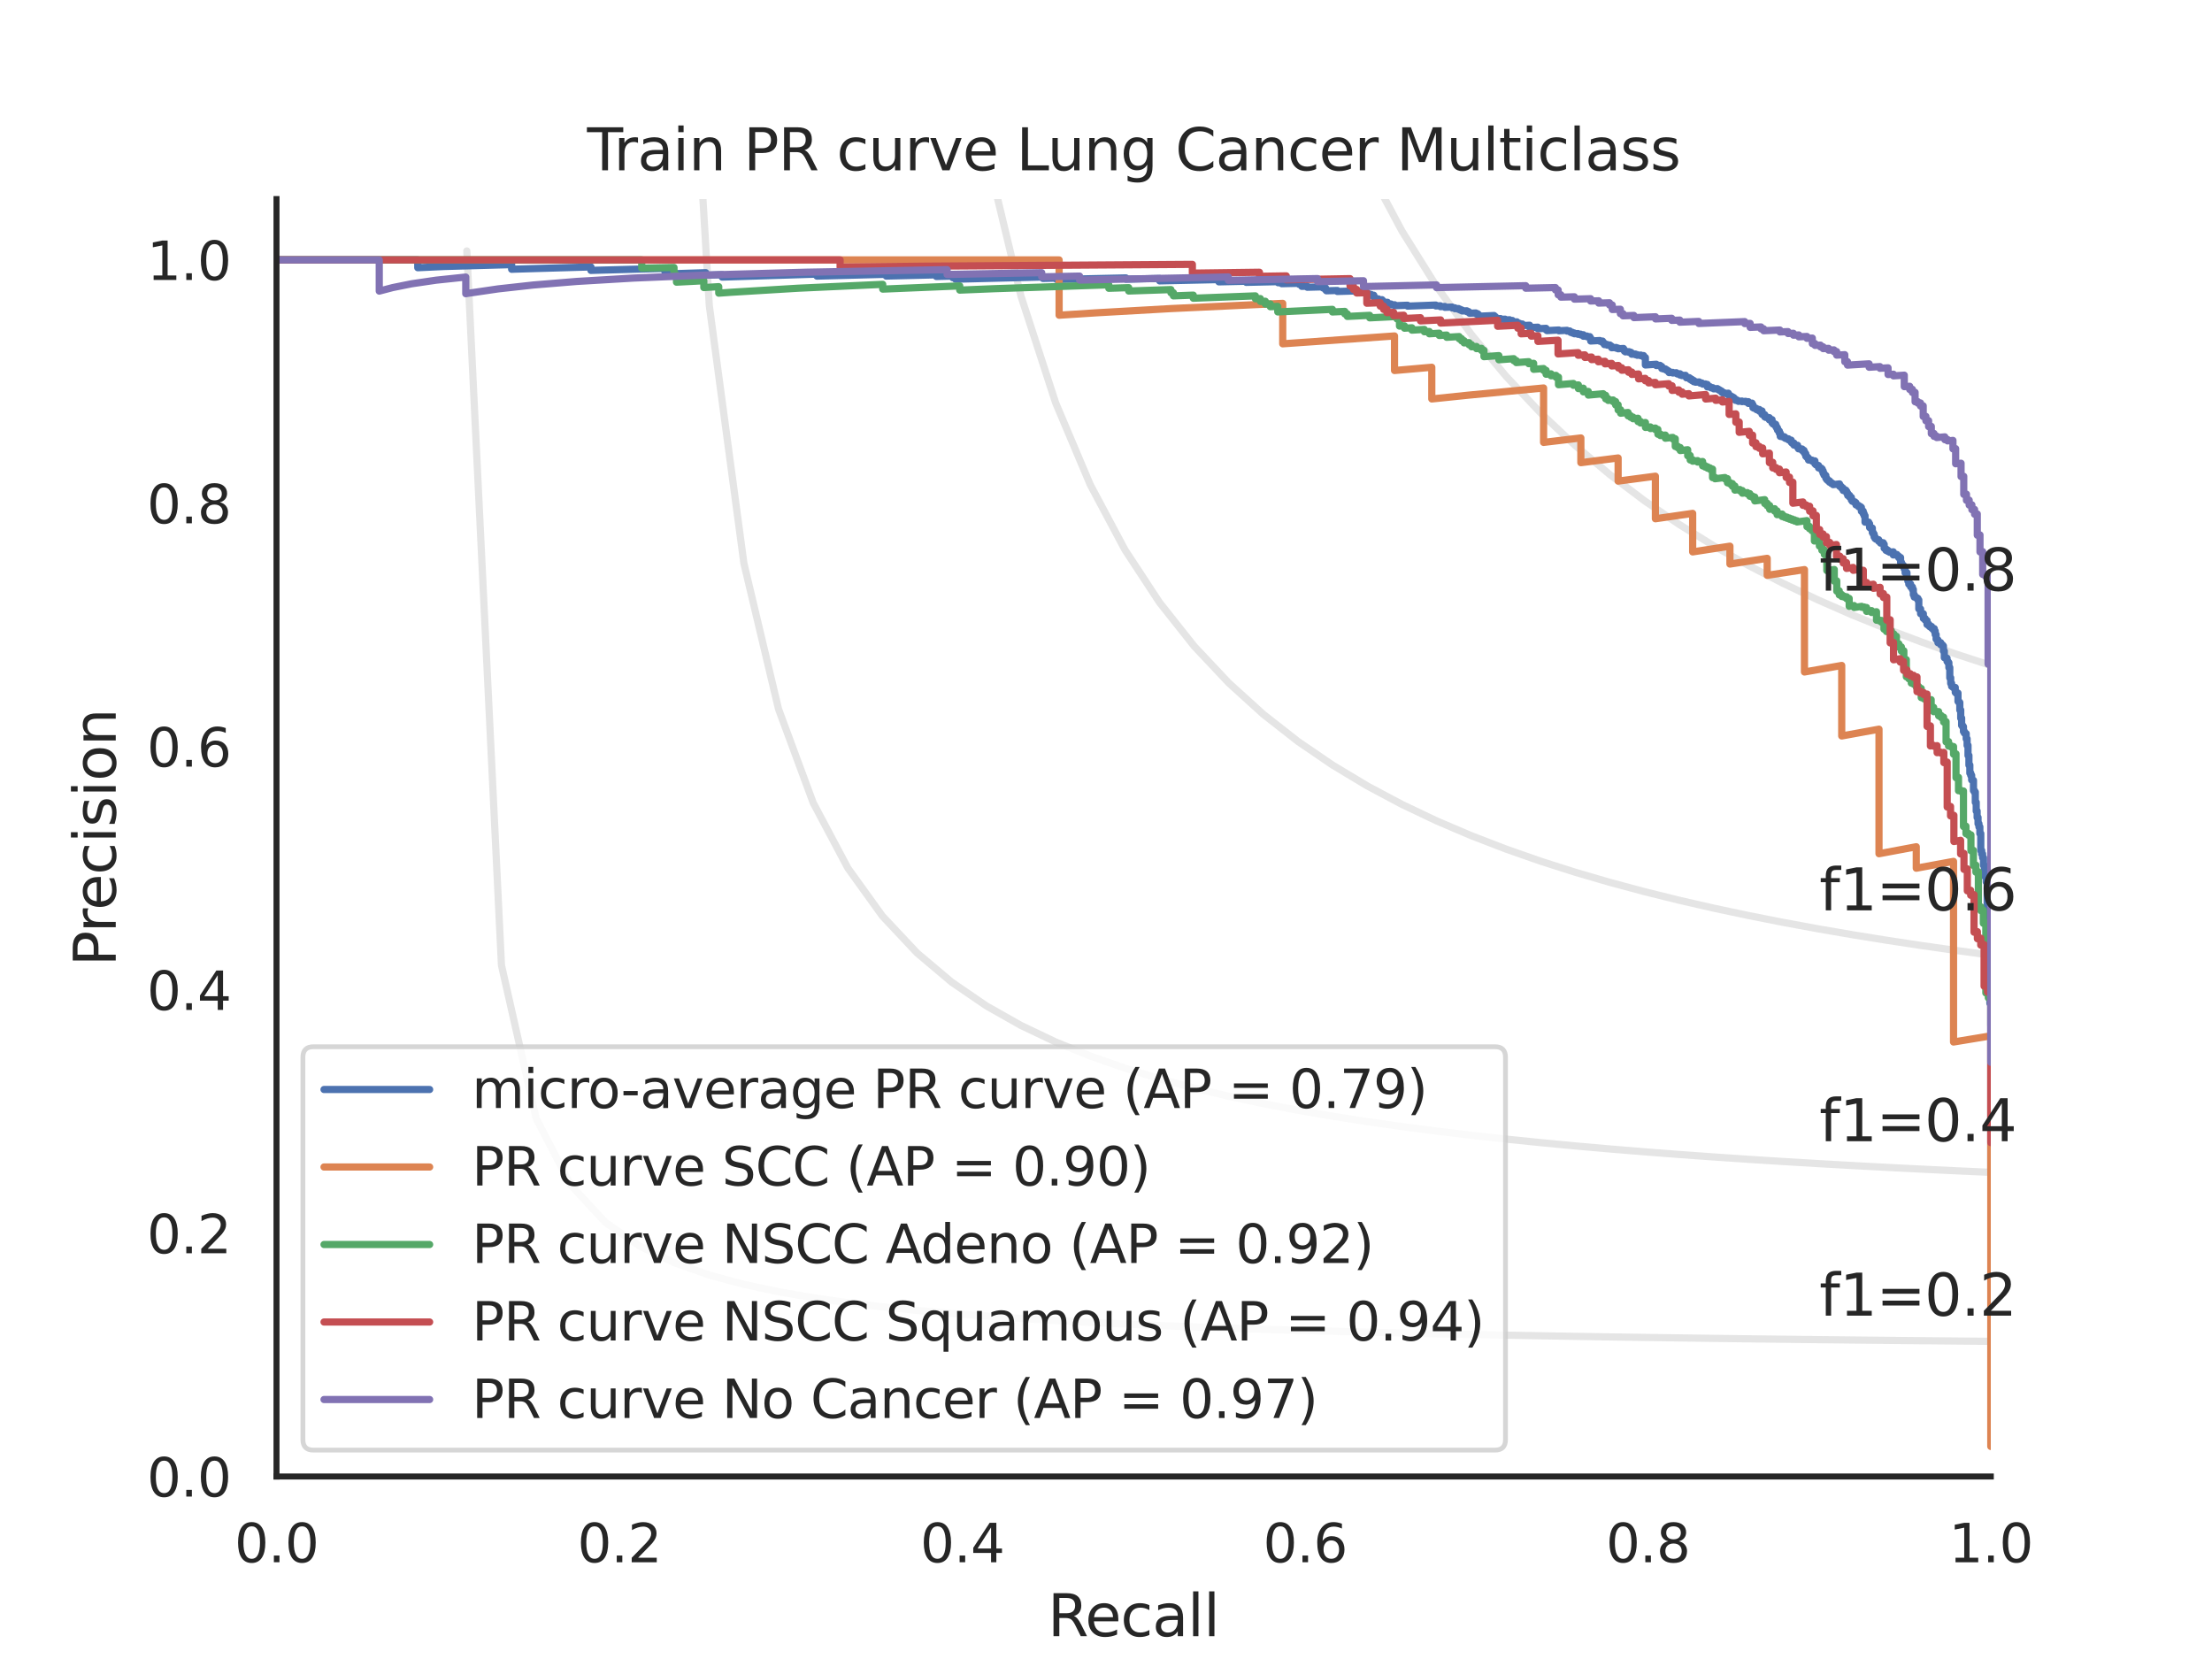 <?xml version="1.0" encoding="utf-8" standalone="no"?>
<!DOCTYPE svg PUBLIC "-//W3C//DTD SVG 1.1//EN"
  "http://www.w3.org/Graphics/SVG/1.1/DTD/svg11.dtd">
<svg xmlns:xlink="http://www.w3.org/1999/xlink" width="460.8pt" height="345.6pt" viewBox="0 0 460.8 345.6" xmlns="http://www.w3.org/2000/svg" version="1.1">
 <defs>
  <style type="text/css">*{stroke-linejoin: round; stroke-linecap: butt}</style>
 </defs>
 <g id="figure_1">
  <g id="patch_1">
   <path d="M 0 345.6 
L 460.8 345.6 
L 460.8 0 
L 0 0 
z
" style="fill: #ffffff"/>
  </g>
  <g id="axes_1">
   <g id="patch_2">
    <path d="M 57.6 307.584 
L 414.72 307.584 
L 414.72 41.472 
L 57.6 41.472 
z
" style="fill: #ffffff"/>
   </g>
   <g id="matplotlib.axis_1">
    <g id="xtick_1">
     <g id="text_1">
      <!-- 0.0 -->
      <g style="fill: #262626" transform="translate(48.853 325.442) scale(0.11 -0.11)">
       <defs>
        <path id="DejaVuSans-30" d="M 2034 4250 
Q 1547 4250 1301 3770 
Q 1056 3291 1056 2328 
Q 1056 1369 1301 889 
Q 1547 409 2034 409 
Q 2525 409 2770 889 
Q 3016 1369 3016 2328 
Q 3016 3291 2770 3770 
Q 2525 4250 2034 4250 
z
M 2034 4750 
Q 2819 4750 3233 4129 
Q 3647 3509 3647 2328 
Q 3647 1150 3233 529 
Q 2819 -91 2034 -91 
Q 1250 -91 836 529 
Q 422 1150 422 2328 
Q 422 3509 836 4129 
Q 1250 4750 2034 4750 
z
" transform="scale(0.016)"/>
        <path id="DejaVuSans-2e" d="M 684 794 
L 1344 794 
L 1344 0 
L 684 0 
L 684 794 
z
" transform="scale(0.016)"/>
       </defs>
       <use xlink:href="#DejaVuSans-30"/>
       <use xlink:href="#DejaVuSans-2e" x="63.623"/>
       <use xlink:href="#DejaVuSans-30" x="95.41"/>
      </g>
     </g>
    </g>
    <g id="xtick_2">
     <g id="text_2">
      <!-- 0.2 -->
      <g style="fill: #262626" transform="translate(120.277 325.442) scale(0.11 -0.11)">
       <defs>
        <path id="DejaVuSans-32" d="M 1228 531 
L 3431 531 
L 3431 0 
L 469 0 
L 469 531 
Q 828 903 1448 1529 
Q 2069 2156 2228 2338 
Q 2531 2678 2651 2914 
Q 2772 3150 2772 3378 
Q 2772 3750 2511 3984 
Q 2250 4219 1831 4219 
Q 1534 4219 1204 4116 
Q 875 4013 500 3803 
L 500 4441 
Q 881 4594 1212 4672 
Q 1544 4750 1819 4750 
Q 2544 4750 2975 4387 
Q 3406 4025 3406 3419 
Q 3406 3131 3298 2873 
Q 3191 2616 2906 2266 
Q 2828 2175 2409 1742 
Q 1991 1309 1228 531 
z
" transform="scale(0.016)"/>
       </defs>
       <use xlink:href="#DejaVuSans-30"/>
       <use xlink:href="#DejaVuSans-2e" x="63.623"/>
       <use xlink:href="#DejaVuSans-32" x="95.41"/>
      </g>
     </g>
    </g>
    <g id="xtick_3">
     <g id="text_3">
      <!-- 0.4 -->
      <g style="fill: #262626" transform="translate(191.701 325.442) scale(0.11 -0.11)">
       <defs>
        <path id="DejaVuSans-34" d="M 2419 4116 
L 825 1625 
L 2419 1625 
L 2419 4116 
z
M 2253 4666 
L 3047 4666 
L 3047 1625 
L 3713 1625 
L 3713 1100 
L 3047 1100 
L 3047 0 
L 2419 0 
L 2419 1100 
L 313 1100 
L 313 1709 
L 2253 4666 
z
" transform="scale(0.016)"/>
       </defs>
       <use xlink:href="#DejaVuSans-30"/>
       <use xlink:href="#DejaVuSans-2e" x="63.623"/>
       <use xlink:href="#DejaVuSans-34" x="95.41"/>
      </g>
     </g>
    </g>
    <g id="xtick_4">
     <g id="text_4">
      <!-- 0.6 -->
      <g style="fill: #262626" transform="translate(263.125 325.442) scale(0.11 -0.11)">
       <defs>
        <path id="DejaVuSans-36" d="M 2113 2584 
Q 1688 2584 1439 2293 
Q 1191 2003 1191 1497 
Q 1191 994 1439 701 
Q 1688 409 2113 409 
Q 2538 409 2786 701 
Q 3034 994 3034 1497 
Q 3034 2003 2786 2293 
Q 2538 2584 2113 2584 
z
M 3366 4563 
L 3366 3988 
Q 3128 4100 2886 4159 
Q 2644 4219 2406 4219 
Q 1781 4219 1451 3797 
Q 1122 3375 1075 2522 
Q 1259 2794 1537 2939 
Q 1816 3084 2150 3084 
Q 2853 3084 3261 2657 
Q 3669 2231 3669 1497 
Q 3669 778 3244 343 
Q 2819 -91 2113 -91 
Q 1303 -91 875 529 
Q 447 1150 447 2328 
Q 447 3434 972 4092 
Q 1497 4750 2381 4750 
Q 2619 4750 2861 4703 
Q 3103 4656 3366 4563 
z
" transform="scale(0.016)"/>
       </defs>
       <use xlink:href="#DejaVuSans-30"/>
       <use xlink:href="#DejaVuSans-2e" x="63.623"/>
       <use xlink:href="#DejaVuSans-36" x="95.41"/>
      </g>
     </g>
    </g>
    <g id="xtick_5">
     <g id="text_5">
      <!-- 0.8 -->
      <g style="fill: #262626" transform="translate(334.549 325.442) scale(0.11 -0.11)">
       <defs>
        <path id="DejaVuSans-38" d="M 2034 2216 
Q 1584 2216 1326 1975 
Q 1069 1734 1069 1313 
Q 1069 891 1326 650 
Q 1584 409 2034 409 
Q 2484 409 2743 651 
Q 3003 894 3003 1313 
Q 3003 1734 2745 1975 
Q 2488 2216 2034 2216 
z
M 1403 2484 
Q 997 2584 770 2862 
Q 544 3141 544 3541 
Q 544 4100 942 4425 
Q 1341 4750 2034 4750 
Q 2731 4750 3128 4425 
Q 3525 4100 3525 3541 
Q 3525 3141 3298 2862 
Q 3072 2584 2669 2484 
Q 3125 2378 3379 2068 
Q 3634 1759 3634 1313 
Q 3634 634 3220 271 
Q 2806 -91 2034 -91 
Q 1263 -91 848 271 
Q 434 634 434 1313 
Q 434 1759 690 2068 
Q 947 2378 1403 2484 
z
M 1172 3481 
Q 1172 3119 1398 2916 
Q 1625 2713 2034 2713 
Q 2441 2713 2670 2916 
Q 2900 3119 2900 3481 
Q 2900 3844 2670 4047 
Q 2441 4250 2034 4250 
Q 1625 4250 1398 4047 
Q 1172 3844 1172 3481 
z
" transform="scale(0.016)"/>
       </defs>
       <use xlink:href="#DejaVuSans-30"/>
       <use xlink:href="#DejaVuSans-2e" x="63.623"/>
       <use xlink:href="#DejaVuSans-38" x="95.41"/>
      </g>
     </g>
    </g>
    <g id="xtick_6">
     <g id="text_6">
      <!-- 1.0 -->
      <g style="fill: #262626" transform="translate(405.973 325.442) scale(0.11 -0.11)">
       <defs>
        <path id="DejaVuSans-31" d="M 794 531 
L 1825 531 
L 1825 4091 
L 703 3866 
L 703 4441 
L 1819 4666 
L 2450 4666 
L 2450 531 
L 3481 531 
L 3481 0 
L 794 0 
L 794 531 
z
" transform="scale(0.016)"/>
       </defs>
       <use xlink:href="#DejaVuSans-31"/>
       <use xlink:href="#DejaVuSans-2e" x="63.623"/>
       <use xlink:href="#DejaVuSans-30" x="95.41"/>
      </g>
     </g>
    </g>
    <g id="text_7">
     <!-- Recall -->
     <g style="fill: #262626" transform="translate(218.259 340.848) scale(0.12 -0.12)">
      <defs>
       <path id="DejaVuSans-52" d="M 2841 2188 
Q 3044 2119 3236 1894 
Q 3428 1669 3622 1275 
L 4263 0 
L 3584 0 
L 2988 1197 
Q 2756 1666 2539 1819 
Q 2322 1972 1947 1972 
L 1259 1972 
L 1259 0 
L 628 0 
L 628 4666 
L 2053 4666 
Q 2853 4666 3247 4331 
Q 3641 3997 3641 3322 
Q 3641 2881 3436 2590 
Q 3231 2300 2841 2188 
z
M 1259 4147 
L 1259 2491 
L 2053 2491 
Q 2509 2491 2742 2702 
Q 2975 2913 2975 3322 
Q 2975 3731 2742 3939 
Q 2509 4147 2053 4147 
L 1259 4147 
z
" transform="scale(0.016)"/>
       <path id="DejaVuSans-65" d="M 3597 1894 
L 3597 1613 
L 953 1613 
Q 991 1019 1311 708 
Q 1631 397 2203 397 
Q 2534 397 2845 478 
Q 3156 559 3463 722 
L 3463 178 
Q 3153 47 2828 -22 
Q 2503 -91 2169 -91 
Q 1331 -91 842 396 
Q 353 884 353 1716 
Q 353 2575 817 3079 
Q 1281 3584 2069 3584 
Q 2775 3584 3186 3129 
Q 3597 2675 3597 1894 
z
M 3022 2063 
Q 3016 2534 2758 2815 
Q 2500 3097 2075 3097 
Q 1594 3097 1305 2825 
Q 1016 2553 972 2059 
L 3022 2063 
z
" transform="scale(0.016)"/>
       <path id="DejaVuSans-63" d="M 3122 3366 
L 3122 2828 
Q 2878 2963 2633 3030 
Q 2388 3097 2138 3097 
Q 1578 3097 1268 2742 
Q 959 2388 959 1747 
Q 959 1106 1268 751 
Q 1578 397 2138 397 
Q 2388 397 2633 464 
Q 2878 531 3122 666 
L 3122 134 
Q 2881 22 2623 -34 
Q 2366 -91 2075 -91 
Q 1284 -91 818 406 
Q 353 903 353 1747 
Q 353 2603 823 3093 
Q 1294 3584 2113 3584 
Q 2378 3584 2631 3529 
Q 2884 3475 3122 3366 
z
" transform="scale(0.016)"/>
       <path id="DejaVuSans-61" d="M 2194 1759 
Q 1497 1759 1228 1600 
Q 959 1441 959 1056 
Q 959 750 1161 570 
Q 1363 391 1709 391 
Q 2188 391 2477 730 
Q 2766 1069 2766 1631 
L 2766 1759 
L 2194 1759 
z
M 3341 1997 
L 3341 0 
L 2766 0 
L 2766 531 
Q 2569 213 2275 61 
Q 1981 -91 1556 -91 
Q 1019 -91 701 211 
Q 384 513 384 1019 
Q 384 1609 779 1909 
Q 1175 2209 1959 2209 
L 2766 2209 
L 2766 2266 
Q 2766 2663 2505 2880 
Q 2244 3097 1772 3097 
Q 1472 3097 1187 3025 
Q 903 2953 641 2809 
L 641 3341 
Q 956 3463 1253 3523 
Q 1550 3584 1831 3584 
Q 2591 3584 2966 3190 
Q 3341 2797 3341 1997 
z
" transform="scale(0.016)"/>
       <path id="DejaVuSans-6c" d="M 603 4863 
L 1178 4863 
L 1178 0 
L 603 0 
L 603 4863 
z
" transform="scale(0.016)"/>
      </defs>
      <use xlink:href="#DejaVuSans-52"/>
      <use xlink:href="#DejaVuSans-65" x="64.982"/>
      <use xlink:href="#DejaVuSans-63" x="126.506"/>
      <use xlink:href="#DejaVuSans-61" x="181.486"/>
      <use xlink:href="#DejaVuSans-6c" x="242.766"/>
      <use xlink:href="#DejaVuSans-6c" x="270.549"/>
     </g>
    </g>
   </g>
   <g id="matplotlib.axis_2">
    <g id="ytick_1">
     <g id="text_8">
      <!-- 0.0 -->
      <g style="fill: #262626" transform="translate(30.607 311.763) scale(0.11 -0.11)">
       <use xlink:href="#DejaVuSans-30"/>
       <use xlink:href="#DejaVuSans-2e" x="63.623"/>
       <use xlink:href="#DejaVuSans-30" x="95.41"/>
      </g>
     </g>
    </g>
    <g id="ytick_2">
     <g id="text_9">
      <!-- 0.2 -->
      <g style="fill: #262626" transform="translate(30.607 261.075) scale(0.11 -0.11)">
       <use xlink:href="#DejaVuSans-30"/>
       <use xlink:href="#DejaVuSans-2e" x="63.623"/>
       <use xlink:href="#DejaVuSans-32" x="95.41"/>
      </g>
     </g>
    </g>
    <g id="ytick_3">
     <g id="text_10">
      <!-- 0.4 -->
      <g style="fill: #262626" transform="translate(30.607 210.387) scale(0.11 -0.11)">
       <use xlink:href="#DejaVuSans-30"/>
       <use xlink:href="#DejaVuSans-2e" x="63.623"/>
       <use xlink:href="#DejaVuSans-34" x="95.41"/>
      </g>
     </g>
    </g>
    <g id="ytick_4">
     <g id="text_11">
      <!-- 0.6 -->
      <g style="fill: #262626" transform="translate(30.607 159.699) scale(0.11 -0.11)">
       <use xlink:href="#DejaVuSans-30"/>
       <use xlink:href="#DejaVuSans-2e" x="63.623"/>
       <use xlink:href="#DejaVuSans-36" x="95.41"/>
      </g>
     </g>
    </g>
    <g id="ytick_5">
     <g id="text_12">
      <!-- 0.8 -->
      <g style="fill: #262626" transform="translate(30.607 109.011) scale(0.11 -0.11)">
       <use xlink:href="#DejaVuSans-30"/>
       <use xlink:href="#DejaVuSans-2e" x="63.623"/>
       <use xlink:href="#DejaVuSans-38" x="95.41"/>
      </g>
     </g>
    </g>
    <g id="ytick_6">
     <g id="text_13">
      <!-- 1.0 -->
      <g style="fill: #262626" transform="translate(30.607 58.323) scale(0.11 -0.11)">
       <use xlink:href="#DejaVuSans-31"/>
       <use xlink:href="#DejaVuSans-2e" x="63.623"/>
       <use xlink:href="#DejaVuSans-30" x="95.41"/>
      </g>
     </g>
    </g>
    <g id="text_14">
     <!-- Precision -->
     <g style="fill: #262626" transform="translate(24.111 201.296) rotate(-90) scale(0.12 -0.12)">
      <defs>
       <path id="DejaVuSans-50" d="M 1259 4147 
L 1259 2394 
L 2053 2394 
Q 2494 2394 2734 2622 
Q 2975 2850 2975 3272 
Q 2975 3691 2734 3919 
Q 2494 4147 2053 4147 
L 1259 4147 
z
M 628 4666 
L 2053 4666 
Q 2838 4666 3239 4311 
Q 3641 3956 3641 3272 
Q 3641 2581 3239 2228 
Q 2838 1875 2053 1875 
L 1259 1875 
L 1259 0 
L 628 0 
L 628 4666 
z
" transform="scale(0.016)"/>
       <path id="DejaVuSans-72" d="M 2631 2963 
Q 2534 3019 2420 3045 
Q 2306 3072 2169 3072 
Q 1681 3072 1420 2755 
Q 1159 2438 1159 1844 
L 1159 0 
L 581 0 
L 581 3500 
L 1159 3500 
L 1159 2956 
Q 1341 3275 1631 3429 
Q 1922 3584 2338 3584 
Q 2397 3584 2469 3576 
Q 2541 3569 2628 3553 
L 2631 2963 
z
" transform="scale(0.016)"/>
       <path id="DejaVuSans-69" d="M 603 3500 
L 1178 3500 
L 1178 0 
L 603 0 
L 603 3500 
z
M 603 4863 
L 1178 4863 
L 1178 4134 
L 603 4134 
L 603 4863 
z
" transform="scale(0.016)"/>
       <path id="DejaVuSans-73" d="M 2834 3397 
L 2834 2853 
Q 2591 2978 2328 3040 
Q 2066 3103 1784 3103 
Q 1356 3103 1142 2972 
Q 928 2841 928 2578 
Q 928 2378 1081 2264 
Q 1234 2150 1697 2047 
L 1894 2003 
Q 2506 1872 2764 1633 
Q 3022 1394 3022 966 
Q 3022 478 2636 193 
Q 2250 -91 1575 -91 
Q 1294 -91 989 -36 
Q 684 19 347 128 
L 347 722 
Q 666 556 975 473 
Q 1284 391 1588 391 
Q 1994 391 2212 530 
Q 2431 669 2431 922 
Q 2431 1156 2273 1281 
Q 2116 1406 1581 1522 
L 1381 1569 
Q 847 1681 609 1914 
Q 372 2147 372 2553 
Q 372 3047 722 3315 
Q 1072 3584 1716 3584 
Q 2034 3584 2315 3537 
Q 2597 3491 2834 3397 
z
" transform="scale(0.016)"/>
       <path id="DejaVuSans-6f" d="M 1959 3097 
Q 1497 3097 1228 2736 
Q 959 2375 959 1747 
Q 959 1119 1226 758 
Q 1494 397 1959 397 
Q 2419 397 2687 759 
Q 2956 1122 2956 1747 
Q 2956 2369 2687 2733 
Q 2419 3097 1959 3097 
z
M 1959 3584 
Q 2709 3584 3137 3096 
Q 3566 2609 3566 1747 
Q 3566 888 3137 398 
Q 2709 -91 1959 -91 
Q 1206 -91 779 398 
Q 353 888 353 1747 
Q 353 2609 779 3096 
Q 1206 3584 1959 3584 
z
" transform="scale(0.016)"/>
       <path id="DejaVuSans-6e" d="M 3513 2113 
L 3513 0 
L 2938 0 
L 2938 2094 
Q 2938 2591 2744 2837 
Q 2550 3084 2163 3084 
Q 1697 3084 1428 2787 
Q 1159 2491 1159 1978 
L 1159 0 
L 581 0 
L 581 3500 
L 1159 3500 
L 1159 2956 
Q 1366 3272 1645 3428 
Q 1925 3584 2291 3584 
Q 2894 3584 3203 3211 
Q 3513 2838 3513 2113 
z
" transform="scale(0.016)"/>
      </defs>
      <use xlink:href="#DejaVuSans-50"/>
      <use xlink:href="#DejaVuSans-72" x="58.553"/>
      <use xlink:href="#DejaVuSans-65" x="97.416"/>
      <use xlink:href="#DejaVuSans-63" x="158.939"/>
      <use xlink:href="#DejaVuSans-69" x="213.92"/>
      <use xlink:href="#DejaVuSans-73" x="241.703"/>
      <use xlink:href="#DejaVuSans-69" x="293.803"/>
      <use xlink:href="#DejaVuSans-6f" x="321.586"/>
      <use xlink:href="#DejaVuSans-6e" x="382.768"/>
     </g>
    </g>
   </g>
   <g id="line2d_1">
    <path d="M 97.248 52.267 
L 104.463 201.073 
L 111.678 232.96 
L 118.893 246.859 
L 126.109 254.643 
L 133.324 259.62 
L 140.539 263.076 
L 147.755 265.615 
L 154.97 267.561 
L 162.185 269.099 
L 169.4 270.345 
L 176.616 271.375 
L 183.831 272.241 
L 191.046 272.979 
L 198.262 273.616 
L 205.477 274.171 
L 212.692 274.658 
L 219.907 275.091 
L 227.123 275.476 
L 234.338 275.822 
L 241.553 276.135 
L 248.769 276.418 
L 255.984 276.676 
L 263.199 276.912 
L 270.414 277.129 
L 277.63 277.33 
L 284.845 277.515 
L 292.06 277.686 
L 299.275 277.846 
L 306.491 277.994 
L 313.706 278.133 
L 320.921 278.264 
L 328.137 278.386 
L 335.352 278.501 
L 342.567 278.609 
L 349.782 278.711 
L 356.998 278.808 
L 364.213 278.899 
L 371.428 278.986 
L 378.644 279.068 
L 385.859 279.146 
L 393.074 279.221 
L 400.289 279.292 
L 407.505 279.359 
L 414.72 279.424 
" clip-path="url(#pe9687df5ed)" style="fill: none; stroke: #808080; stroke-opacity: 0.2; stroke-width: 1.5; stroke-linecap: round"/>
   </g>
   <g id="line2d_2">
    <path d="M 143.905 -1 
L 147.755 63.611 
L 154.97 117.362 
L 162.185 147.722 
L 169.4 167.231 
L 176.616 180.825 
L 183.831 190.84 
L 191.046 198.524 
L 198.262 204.607 
L 205.477 209.542 
L 212.692 213.626 
L 219.907 217.061 
L 227.123 219.991 
L 234.338 222.519 
L 241.553 224.724 
L 248.769 226.662 
L 255.984 228.38 
L 263.199 229.914 
L 270.414 231.291 
L 277.63 232.534 
L 284.845 233.662 
L 292.06 234.69 
L 299.275 235.631 
L 306.491 236.496 
L 313.706 237.293 
L 320.921 238.03 
L 328.137 238.714 
L 335.352 239.349 
L 342.567 239.942 
L 349.782 240.496 
L 356.998 241.015 
L 364.213 241.503 
L 371.428 241.961 
L 378.644 242.393 
L 385.859 242.8 
L 393.074 243.185 
L 400.289 243.55 
L 407.505 243.896 
L 414.72 244.224 
" clip-path="url(#pe9687df5ed)" style="fill: none; stroke: #808080; stroke-opacity: 0.2; stroke-width: 1.5; stroke-linecap: round"/>
   </g>
   <g id="line2d_3">
    <path d="M 200.009 -1 
L 205.477 31.611 
L 212.692 61.693 
L 219.907 83.907 
L 227.123 100.983 
L 234.338 114.518 
L 241.553 125.511 
L 248.769 134.616 
L 255.984 142.281 
L 263.199 148.823 
L 270.414 154.471 
L 277.63 159.398 
L 284.845 163.732 
L 292.06 167.575 
L 299.275 171.006 
L 306.491 174.088 
L 313.706 176.871 
L 320.921 179.398 
L 328.137 181.701 
L 335.352 183.809 
L 342.567 185.746 
L 349.782 187.532 
L 356.998 189.184 
L 364.213 190.716 
L 371.428 192.142 
L 378.644 193.471 
L 385.859 194.714 
L 393.074 195.878 
L 400.289 196.971 
L 407.505 197.998 
L 414.72 198.967 
" clip-path="url(#pe9687df5ed)" style="fill: none; stroke: #808080; stroke-opacity: 0.2; stroke-width: 1.5; stroke-linecap: round"/>
   </g>
   <g id="line2d_4">
    <path d="M 270.344 -1 
L 270.414 -0.768 
L 277.63 18.581 
L 284.845 34.622 
L 292.06 48.136 
L 299.275 59.676 
L 306.491 69.647 
L 313.706 78.346 
L 320.921 86.004 
L 328.137 92.796 
L 335.352 98.862 
L 342.567 104.312 
L 349.782 109.235 
L 356.998 113.705 
L 364.213 117.78 
L 371.428 121.512 
L 378.644 124.941 
L 385.859 128.104 
L 393.074 131.029 
L 400.289 133.744 
L 407.505 136.269 
L 414.72 138.624 
" clip-path="url(#pe9687df5ed)" style="fill: none; stroke: #808080; stroke-opacity: 0.2; stroke-width: 1.5; stroke-linecap: round"/>
   </g>
   <g id="line2d_5">
    <path d="M 414.72 243.577 
L 414.72 208.986 
L 414.53 209.018 
L 414.53 208.916 
L 414.53 206.402 
L 414.34 206.434 
L 414.34 206.327 
L 414.34 193.521 
L 414.15 193.554 
L 414.15 193.445 
L 414.15 191.891 
L 413.961 191.925 
L 413.961 191.812 
L 413.961 183.702 
L 413.771 183.736 
L 413.771 183.639 
L 413.771 182.695 
L 413.581 182.729 
L 413.581 182.63 
L 413.581 181.57 
L 413.391 181.603 
L 413.391 181.503 
L 413.391 180.252 
L 413.201 180.286 
L 413.201 180.184 
L 413.201 178.661 
L 413.011 178.695 
L 413.011 178.59 
L 413.011 177.885 
L 412.821 177.919 
L 412.821 177.812 
L 412.821 177.17 
L 412.632 177.204 
L 412.632 177.096 
L 412.632 173.629 
L 412.442 173.663 
L 412.442 173.587 
L 412.442 172.247 
L 412.252 172.281 
L 412.252 172.203 
L 412.252 171.581 
L 412.062 171.615 
L 412.062 171.537 
L 412.062 170.273 
L 411.872 170.307 
L 411.872 170.227 
L 411.872 168.939 
L 411.682 168.972 
L 411.682 168.891 
L 411.682 167.119 
L 411.492 167.152 
L 411.492 167.069 
L 411.492 164.991 
L 411.303 165.024 
L 411.303 164.938 
L 411.303 164.679 
L 411.113 164.712 
L 411.113 164.626 
L 411.113 162.561 
L 410.923 162.594 
L 410.923 162.505 
L 410.923 162.46 
L 410.733 162.494 
L 410.733 162.404 
L 410.733 161.505 
L 410.543 161.538 
L 410.543 161.447 
L 410.543 161.038 
L 410.353 161.071 
L 410.353 160.98 
L 410.353 159.365 
L 410.163 159.398 
L 410.163 159.305 
L 410.163 157.364 
L 409.974 157.397 
L 409.974 157.301 
L 409.974 155.257 
L 409.784 155.29 
L 409.784 155.191 
L 409.784 153.896 
L 409.594 153.929 
L 409.594 153.828 
L 409.594 152.815 
L 409.404 152.848 
L 409.404 152.746 
L 409.404 152.695 
L 409.214 152.727 
L 409.214 152.625 
L 409.214 152.369 
L 409.024 152.401 
L 409.024 152.299 
L 409.024 151.368 
L 408.834 151.4 
L 408.834 151.296 
L 408.834 151.087 
L 408.645 151.12 
L 408.645 151.015 
L 408.645 149.59 
L 408.455 149.622 
L 408.455 149.515 
L 408.455 147.899 
L 408.265 147.931 
L 408.265 147.822 
L 408.265 146.336 
L 408.075 146.368 
L 408.075 146.256 
L 408.075 146.089 
L 407.885 146.121 
L 407.885 146.009 
L 407.885 144.374 
L 407.505 144.437 
L 407.505 144.38 
L 407.505 144.209 
L 407.316 144.24 
L 407.316 144.183 
L 407.316 143.205 
L 406.936 143.268 
L 406.936 143.21 
L 406.936 143.094 
L 406.746 143.125 
L 406.746 143.067 
L 406.746 142.951 
L 406.556 142.982 
L 406.556 142.924 
L 406.556 142.34 
L 406.366 142.371 
L 406.366 142.313 
L 406.366 141.19 
L 406.176 141.222 
L 406.176 141.162 
L 406.176 139.052 
L 405.987 139.083 
L 405.987 139.022 
L 405.987 138.039 
L 405.797 138.069 
L 405.797 138.008 
L 405.797 137.76 
L 405.607 137.79 
L 405.607 137.728 
L 405.607 137.105 
L 405.417 137.135 
L 405.417 137.073 
L 405.417 137.01 
L 405.037 137.008 
L 405.037 135.617 
L 404.847 135.647 
L 404.847 135.583 
L 404.847 134.556 
L 404.658 134.586 
L 404.658 134.521 
L 404.658 134.327 
L 404.278 134.323 
L 404.278 133.867 
L 403.708 133.892 
L 403.708 133.302 
L 403.518 133.332 
L 403.518 133.266 
L 403.518 133.135 
L 403.329 133.164 
L 403.329 133.098 
L 403.329 132.17 
L 403.139 132.2 
L 403.139 132.133 
L 403.139 131.463 
L 402.949 131.493 
L 402.949 131.425 
L 402.949 130.953 
L 402.569 131.012 
L 402.569 130.944 
L 402.569 130.808 
L 402.379 130.838 
L 402.379 130.77 
L 402.379 130.498 
L 402 130.557 
L 402 130.488 
L 402 130.352 
L 401.81 130.381 
L 401.81 130.313 
L 401.81 130.039 
L 401.43 130.098 
L 401.43 130.029 
L 401.43 129.27 
L 401.24 129.299 
L 401.24 129.23 
L 401.24 129.161 
L 401.05 129.19 
L 401.05 129.12 
L 401.05 128.842 
L 400.671 128.831 
L 400.671 127.848 
L 400.101 127.865 
L 400.101 126.87 
L 399.721 126.856 
L 399.721 124.977 
L 399.531 125.006 
L 399.531 124.933 
L 399.531 124.64 
L 399.342 124.668 
L 399.342 124.595 
L 399.342 124.521 
L 399.152 124.55 
L 399.152 124.476 
L 399.152 124.403 
L 398.772 124.385 
L 398.772 123.868 
L 398.582 123.896 
L 398.582 123.822 
L 398.582 122.778 
L 398.392 122.805 
L 398.392 122.73 
L 398.392 122.279 
L 398.013 122.259 
L 398.013 121.652 
L 397.633 121.707 
L 397.633 121.631 
L 397.633 121.02 
L 397.443 121.047 
L 397.443 120.97 
L 397.443 120.432 
L 397.253 120.459 
L 397.253 120.382 
L 397.253 119.293 
L 396.873 119.347 
L 396.873 119.269 
L 396.873 118.483 
L 396.684 118.51 
L 396.684 118.431 
L 396.684 118.035 
L 396.494 118.061 
L 396.494 117.982 
L 396.494 117.743 
L 396.304 117.77 
L 396.304 117.69 
L 396.304 117.61 
L 396.114 117.637 
L 396.114 117.557 
L 396.114 117.157 
L 395.924 117.183 
L 395.924 117.103 
L 395.924 116.134 
L 395.544 116.187 
L 395.544 116.106 
L 395.544 115.861 
L 395.355 115.888 
L 395.355 115.806 
L 395.355 115.725 
L 395.165 115.751 
L 395.165 115.669 
L 395.165 115.505 
L 394.405 115.61 
L 394.405 115.528 
L 394.405 114.952 
L 393.646 115.057 
L 393.646 114.974 
L 393.646 114.891 
L 393.266 114.861 
L 393.266 114.612 
L 392.887 114.664 
L 392.887 114.581 
L 392.887 114.331 
L 392.697 114.357 
L 392.697 114.273 
L 392.697 114.189 
L 392.507 114.215 
L 392.507 114.132 
L 392.507 113.375 
L 392.317 113.401 
L 392.317 113.317 
L 392.317 113.063 
L 391.747 113.14 
L 391.747 113.055 
L 391.747 112.885 
L 391.558 112.911 
L 391.558 112.826 
L 391.558 112.741 
L 391.368 112.767 
L 391.368 112.681 
L 391.368 112.425 
L 390.988 112.391 
L 390.988 112.305 
L 390.798 112.331 
L 390.798 112.245 
L 390.798 112.159 
L 390.608 112.185 
L 390.608 112.099 
L 390.608 111.84 
L 390.418 111.866 
L 390.418 111.78 
L 390.418 111.26 
L 390.229 111.286 
L 390.229 111.199 
L 390.229 110.938 
L 390.039 110.963 
L 390.039 110.876 
L 390.039 110 
L 389.659 110.05 
L 389.659 109.962 
L 389.659 109.874 
L 389.469 109.899 
L 389.469 109.81 
L 389.469 109.101 
L 389.279 109.126 
L 389.279 109.037 
L 389.279 108.77 
L 388.52 108.778 
L 388.52 107.427 
L 388.33 107.451 
L 388.33 107.361 
L 388.33 106.997 
L 388.14 107.021 
L 388.14 106.93 
L 388.14 106.472 
L 387.76 106.52 
L 387.76 106.428 
L 387.76 105.691 
L 387.571 105.715 
L 387.571 105.622 
L 387.571 105.53 
L 387.191 105.577 
L 387.191 105.484 
L 387.191 105.298 
L 386.811 105.252 
L 386.811 105.159 
L 386.621 105.182 
L 386.621 105.089 
L 386.621 104.715 
L 386.431 104.738 
L 386.431 104.645 
L 386.431 104.551 
L 386.052 104.503 
L 386.052 104.409 
L 385.862 104.433 
L 385.862 104.338 
L 385.862 104.15 
L 385.672 104.173 
L 385.672 104.078 
L 385.672 103.604 
L 385.292 103.555 
L 385.292 103.174 
L 384.913 103.22 
L 384.913 103.124 
L 384.913 102.741 
L 384.723 102.764 
L 384.723 102.667 
L 384.723 102.379 
L 384.533 102.401 
L 384.533 102.305 
L 384.533 102.111 
L 383.963 102.179 
L 383.963 102.082 
L 383.963 101.694 
L 383.584 101.642 
L 383.584 101.349 
L 383.204 101.296 
L 383.204 100.805 
L 381.875 100.961 
L 381.875 100.862 
L 381.875 100.763 
L 381.495 100.709 
L 381.495 100.511 
L 381.115 100.456 
L 381.115 100.158 
L 380.736 100.102 
L 380.736 99.902 
L 380.546 99.924 
L 380.546 99.824 
L 380.546 99.624 
L 380.356 99.646 
L 380.356 99.545 
L 380.356 99.042 
L 379.976 98.984 
L 379.976 98.579 
L 379.786 98.601 
L 379.786 98.499 
L 379.786 98.092 
L 379.597 98.113 
L 379.597 98.011 
L 379.597 97.704 
L 379.407 97.725 
L 379.407 97.623 
L 379.407 97.52 
L 378.837 97.481 
L 378.837 96.965 
L 378.457 96.903 
L 378.457 96.8 
L 378.268 96.821 
L 378.268 96.717 
L 378.268 96.613 
L 378.078 96.634 
L 378.078 96.53 
L 378.078 96.008 
L 377.508 96.07 
L 377.508 95.965 
L 377.508 95.86 
L 376.749 95.838 
L 376.749 95.416 
L 376.559 95.437 
L 376.559 95.331 
L 376.559 95.225 
L 376.369 95.246 
L 376.369 95.14 
L 376.369 95.034 
L 376.179 95.054 
L 376.179 94.948 
L 376.179 94.522 
L 375.989 94.542 
L 375.989 94.435 
L 375.989 94.221 
L 375.799 94.241 
L 375.799 94.134 
L 375.799 93.812 
L 375.42 93.852 
L 375.42 93.744 
L 375.42 93.528 
L 374.66 93.5 
L 374.66 93.174 
L 374.47 93.194 
L 374.47 93.085 
L 374.47 92.759 
L 373.711 92.728 
L 373.711 92.289 
L 373.331 92.328 
L 373.331 92.218 
L 373.331 92.108 
L 373.141 92.128 
L 373.141 92.017 
L 373.141 91.686 
L 372.572 91.633 
L 372.572 91.411 
L 372.002 91.357 
L 372.002 91.246 
L 371.812 91.265 
L 371.812 91.153 
L 371.812 91.041 
L 371.623 91.06 
L 371.623 90.948 
L 371.243 90.987 
L 371.243 90.874 
L 370.863 90.912 
L 370.863 90.237 
L 370.673 90.256 
L 370.673 89.803 
L 370.483 89.821 
L 370.483 89.594 
L 370.294 89.612 
L 370.294 89.156 
L 370.104 89.174 
L 370.104 88.831 
L 369.914 88.849 
L 369.914 88.389 
L 369.724 88.407 
L 369.724 88.292 
L 369.344 88.328 
L 369.344 88.096 
L 369.154 88.114 
L 369.154 87.417 
L 368.585 87.47 
L 368.585 87.002 
L 368.205 87.037 
L 368.205 86.92 
L 367.825 86.955 
L 367.825 86.837 
L 367.636 86.855 
L 367.636 86.383 
L 367.256 86.417 
L 367.256 86.299 
L 367.066 86.316 
L 367.066 85.603 
L 366.496 85.653 
L 366.496 85.295 
L 365.927 85.345 
L 365.927 85.105 
L 365.737 85.122 
L 365.737 85.001 
L 365.357 85.035 
L 365.357 84.914 
L 365.167 84.931 
L 365.167 84.325 
L 364.978 84.342 
L 364.978 83.977 
L 364.218 84.042 
L 364.218 83.675 
L 363.649 83.724 
L 363.649 83.601 
L 362.889 83.666 
L 362.889 83.542 
L 362.13 83.607 
L 362.13 83.484 
L 361.94 83.5 
L 361.94 83.376 
L 361.56 83.409 
L 361.56 83.161 
L 361.18 83.193 
L 361.18 82.819 
L 360.991 82.835 
L 360.991 82.711 
L 360.801 82.726 
L 360.801 82.601 
L 360.421 82.633 
L 360.421 82.382 
L 360.231 82.398 
L 360.231 82.273 
L 360.041 82.288 
L 360.041 81.91 
L 359.282 81.973 
L 359.282 81.846 
L 358.902 81.877 
L 358.902 81.751 
L 358.712 81.766 
L 358.712 81.512 
L 358.522 81.528 
L 358.522 81.4 
L 358.333 81.416 
L 358.333 81.288 
L 358.143 81.303 
L 358.143 81.176 
L 357.953 81.191 
L 357.953 81.063 
L 357.763 81.078 
L 357.763 80.95 
L 357.004 81.011 
L 357.004 80.882 
L 356.814 80.898 
L 356.814 80.769 
L 356.434 80.799 
L 356.434 80.67 
L 356.244 80.685 
L 356.244 80.556 
L 355.675 80.601 
L 355.675 80.082 
L 355.295 80.112 
L 355.295 79.982 
L 354.725 80.026 
L 354.725 79.895 
L 354.536 79.91 
L 354.536 79.779 
L 354.156 79.809 
L 354.156 79.678 
L 353.966 79.692 
L 353.966 79.561 
L 353.207 79.62 
L 353.207 79.488 
L 352.827 79.517 
L 352.827 79.253 
L 352.447 79.282 
L 352.447 79.017 
L 352.067 79.046 
L 352.067 78.78 
L 351.878 78.794 
L 351.878 78.661 
L 351.308 78.704 
L 351.308 78.436 
L 351.118 78.451 
L 351.118 78.182 
L 350.359 78.239 
L 350.359 78.104 
L 349.979 78.132 
L 349.979 77.862 
L 349.409 77.904 
L 349.409 77.768 
L 349.22 77.782 
L 349.22 77.647 
L 348.46 77.702 
L 348.46 77.566 
L 347.701 77.622 
L 347.701 77.348 
L 347.511 77.362 
L 347.511 77.225 
L 347.321 77.239 
L 347.321 77.102 
L 347.131 77.115 
L 347.131 76.978 
L 346.941 76.991 
L 346.941 76.854 
L 346.562 76.881 
L 346.562 76.743 
L 346.182 76.77 
L 346.182 76.354 
L 345.992 76.368 
L 345.992 76.229 
L 345.802 76.242 
L 345.802 76.103 
L 345.043 76.156 
L 345.043 75.876 
L 342.764 76.035 
L 342.764 74.475 
L 342.575 74.488 
L 342.575 74.345 
L 342.385 74.357 
L 342.385 74.07 
L 341.815 74.107 
L 341.815 73.964 
L 341.056 74.012 
L 341.056 73.868 
L 340.676 73.893 
L 340.676 73.748 
L 339.917 73.797 
L 339.917 73.506 
L 339.727 73.518 
L 339.727 73.373 
L 339.347 73.397 
L 339.347 73.251 
L 338.588 73.298 
L 338.588 73.152 
L 338.398 73.164 
L 338.398 72.87 
L 338.208 72.882 
L 338.208 72.588 
L 337.069 72.657 
L 337.069 72.509 
L 336.689 72.532 
L 336.689 72.384 
L 335.74 72.442 
L 335.74 72.144 
L 335.55 72.155 
L 335.55 72.005 
L 335.36 72.017 
L 335.36 71.867 
L 334.79 71.901 
L 334.79 71.751 
L 334.221 71.784 
L 334.221 71.483 
L 334.031 71.494 
L 334.031 71.343 
L 333.841 71.354 
L 333.841 71.051 
L 333.272 71.083 
L 333.272 70.931 
L 331.373 71.04 
L 331.373 70.426 
L 331.183 70.437 
L 331.183 70.128 
L 330.614 70.159 
L 330.614 70.005 
L 329.854 70.046 
L 329.854 69.735 
L 329.285 69.766 
L 329.285 69.61 
L 328.715 69.64 
L 328.715 69.484 
L 327.956 69.524 
L 327.956 69.367 
L 327.576 69.387 
L 327.576 69.23 
L 327.196 69.25 
L 327.196 69.092 
L 327.006 69.102 
L 327.006 68.943 
L 326.437 68.973 
L 326.437 68.814 
L 324.728 68.903 
L 324.728 68.743 
L 322.26 68.871 
L 322.26 68.71 
L 322.07 68.719 
L 322.07 68.396 
L 320.361 68.483 
L 320.361 68.157 
L 318.653 68.243 
L 318.653 67.749 
L 317.134 67.824 
L 317.134 67.492 
L 316.564 67.52 
L 316.564 67.353 
L 316.184 67.372 
L 316.184 67.204 
L 315.995 67.213 
L 315.995 67.046 
L 315.045 67.091 
L 315.045 66.754 
L 314.476 66.78 
L 314.476 66.611 
L 313.527 66.655 
L 313.527 66.485 
L 312.577 66.529 
L 312.577 66.358 
L 311.818 66.393 
L 311.818 66.221 
L 311.438 66.238 
L 311.438 65.894 
L 311.248 65.902 
L 311.248 65.73 
L 308.021 65.872 
L 308.021 65.522 
L 307.831 65.53 
L 307.831 65.355 
L 307.451 65.371 
L 307.451 65.195 
L 306.122 65.252 
L 306.122 65.075 
L 305.932 65.083 
L 305.932 64.905 
L 305.553 64.921 
L 305.553 64.743 
L 304.603 64.782 
L 304.603 64.603 
L 304.224 64.618 
L 304.224 64.439 
L 303.844 64.454 
L 303.844 64.274 
L 303.084 64.304 
L 303.084 64.123 
L 302.515 64.146 
L 302.515 63.964 
L 300.996 64.023 
L 300.996 63.841 
L 300.047 63.877 
L 300.047 63.693 
L 299.097 63.729 
L 299.097 63.545 
L 293.212 63.771 
L 293.212 63.582 
L 290.554 63.685 
L 290.554 63.494 
L 289.794 63.523 
L 289.794 63.331 
L 289.035 63.36 
L 289.035 62.973 
L 288.086 63.008 
L 288.086 62.619 
L 287.896 62.626 
L 287.896 62.43 
L 287.136 62.457 
L 287.136 62.261 
L 286.567 62.28 
L 286.567 62.083 
L 286.377 62.089 
L 286.377 61.892 
L 286.187 61.898 
L 286.187 61.502 
L 285.618 61.52 
L 285.618 61.321 
L 285.048 61.338 
L 285.048 61.138 
L 284.668 61.15 
L 284.668 60.949 
L 284.099 60.966 
L 284.099 60.764 
L 282.39 60.813 
L 282.39 60.61 
L 278.593 60.719 
L 278.593 60.512 
L 276.315 60.576 
L 276.315 60.367 
L 276.125 60.373 
L 276.125 59.953 
L 275.555 59.968 
L 275.555 59.757 
L 272.328 59.839 
L 272.328 59.625 
L 271.189 59.654 
L 271.189 59.222 
L 270.619 59.235 
L 270.619 59.018 
L 267.012 59.1 
L 267.012 58.879 
L 266.252 58.896 
L 266.252 58.674 
L 259.607 58.82 
L 259.607 58.59 
L 253.912 58.717 
L 253.912 58.48 
L 253.722 58.485 
L 253.722 58.247 
L 241.571 58.514 
L 241.571 58.007 
L 234.546 58.158 
L 234.546 57.895 
L 220.117 58.222 
L 220.117 57.935 
L 217.269 58.002 
L 217.269 57.709 
L 199.043 58.162 
L 199.043 57.832 
L 198.473 57.846 
L 198.473 57.514 
L 195.056 57.597 
L 195.056 57.256 
L 184.614 57.508 
L 184.614 57.139 
L 170.185 57.518 
L 170.185 57.101 
L 150.44 57.721 
L 150.44 57.216 
L 147.022 57.332 
L 147.022 56.806 
L 139.998 57.031 
L 139.998 56.459 
L 138.479 56.502 
L 138.479 55.916 
L 123.1 56.329 
L 123.1 55.605 
L 107.342 56.064 
L 106.583 56.094 
L 106.583 55.123 
L 92.534 55.514 
L 87.028 55.769 
L 87.028 54.144 
L 57.6 54.144 
L 57.6 54.144 
" clip-path="url(#pe9687df5ed)" style="fill: none; stroke: #4c72b0; stroke-width: 1.5; stroke-linecap: round"/>
   </g>
   <g id="line2d_6">
    <path d="M 414.72 301.323 
L 414.72 215.787 
L 406.957 217.07 
L 406.957 179.44 
L 399.193 180.864 
L 399.193 176.392 
L 391.43 177.847 
L 391.43 151.899 
L 383.666 153.316 
L 383.666 138.624 
L 375.903 139.987 
L 375.903 118.656 
L 368.139 119.851 
L 368.139 116.309 
L 360.376 117.504 
L 360.376 113.777 
L 352.612 114.97 
L 352.612 106.944 
L 344.849 108.067 
L 344.849 99.2 
L 337.085 100.224 
L 337.085 95.402 
L 329.322 96.384 
L 329.322 91.233 
L 321.558 92.16 
L 321.558 80.822 
L 306.031 82.304 
L 298.268 83.109 
L 298.268 76.506 
L 290.504 77.184 
L 290.504 69.984 
L 267.214 71.623 
L 267.214 63.195 
L 243.923 64.282 
L 228.397 65.163 
L 220.633 65.664 
L 220.633 54.144 
L 57.6 54.144 
L 57.6 54.144 
" clip-path="url(#pe9687df5ed)" style="fill: none; stroke: #dd8452; stroke-width: 1.5; stroke-linecap: round"/>
   </g>
   <g id="line2d_7">
    <path d="M 414.72 213.667 
L 414.72 207.77 
L 414.202 207.858 
L 414.202 207.801 
L 414.202 206.764 
L 413.685 206.852 
L 413.685 206.794 
L 413.685 192.262 
L 413.167 192.354 
L 413.167 192.277 
L 413.167 189.621 
L 412.65 189.713 
L 412.65 189.633 
L 412.65 188.908 
L 412.132 189 
L 412.132 188.919 
L 412.132 181.6 
L 411.615 181.692 
L 411.615 181.601 
L 411.615 180.212 
L 411.097 180.305 
L 411.097 180.211 
L 411.097 177.14 
L 410.579 177.233 
L 410.579 177.134 
L 410.579 173.906 
L 410.062 173.998 
L 410.062 173.895 
L 410.062 173.584 
L 409.544 173.676 
L 409.544 173.572 
L 409.544 172.097 
L 409.027 172.19 
L 409.027 172.083 
L 409.027 164.774 
L 408.509 164.866 
L 408.509 164.629 
L 407.992 164.721 
L 407.992 161.931 
L 407.474 162.023 
L 407.474 157.034 
L 406.957 157.125 
L 406.957 155.52 
L 406.439 155.61 
L 406.439 155.339 
L 405.921 155.43 
L 405.921 154.473 
L 405.404 154.564 
L 405.404 150.325 
L 404.886 150.414 
L 404.886 149.39 
L 404.369 149.479 
L 404.369 149.036 
L 403.851 149.125 
L 403.851 148.231 
L 403.334 148.32 
L 403.334 148.17 
L 402.816 148.258 
L 402.816 147.352 
L 402.298 147.441 
L 402.298 145.752 
L 401.263 145.928 
L 401.263 145.461 
L 400.746 145.549 
L 400.746 145.235 
L 400.228 145.324 
L 400.228 143.418 
L 399.711 143.506 
L 399.711 143.022 
L 399.193 143.11 
L 399.193 142.46 
L 398.675 142.547 
L 398.675 142.221 
L 398.158 142.308 
L 398.158 141.319 
L 397.64 141.406 
L 397.64 140.907 
L 397.123 140.994 
L 397.123 137.413 
L 396.605 137.499 
L 396.605 135.56 
L 396.088 135.644 
L 396.088 134.748 
L 395.57 134.832 
L 395.57 134.108 
L 395.053 134.192 
L 395.053 132.539 
L 394.535 132.622 
L 394.535 132.063 
L 394.017 132.146 
L 394.017 131.396 
L 392.982 131.561 
L 392.982 130.994 
L 392.465 131.076 
L 392.465 129.543 
L 391.947 129.625 
L 391.947 129.237 
L 391.43 129.319 
L 391.43 129.125 
L 390.912 129.207 
L 390.912 127.435 
L 389.877 127.597 
L 389.877 127.198 
L 388.842 127.36 
L 388.842 126.555 
L 388.324 126.636 
L 388.324 126.434 
L 387.807 126.515 
L 387.807 126.312 
L 386.254 126.555 
L 386.254 126.147 
L 385.219 126.31 
L 385.219 124.656 
L 384.701 124.737 
L 384.701 124.318 
L 384.184 124.399 
L 384.184 124.189 
L 383.666 124.269 
L 383.666 123.847 
L 383.149 123.928 
L 383.149 123.077 
L 382.631 123.157 
L 382.631 120.995 
L 382.113 121.074 
L 382.113 118.634 
L 380.561 118.865 
L 380.561 115.425 
L 380.043 115.5 
L 380.043 114.561 
L 379.526 114.635 
L 379.526 113.685 
L 379.008 113.759 
L 379.008 112.558 
L 377.973 112.703 
L 377.973 110.499 
L 377.455 110.57 
L 377.455 110.073 
L 376.938 110.144 
L 376.938 109.644 
L 376.42 109.714 
L 376.42 108.453 
L 374.35 108.731 
L 374.35 108.476 
L 373.832 108.546 
L 373.832 108.289 
L 373.315 108.359 
L 373.315 108.102 
L 372.797 108.172 
L 372.797 107.914 
L 372.28 107.984 
L 372.28 107.725 
L 371.762 107.794 
L 371.762 107.534 
L 371.245 107.604 
L 371.245 107.082 
L 370.209 107.22 
L 370.209 106.431 
L 369.692 106.499 
L 369.692 105.969 
L 368.657 106.106 
L 368.657 105.303 
L 368.139 105.371 
L 368.139 104.832 
L 367.622 104.9 
L 367.622 104.085 
L 365.551 104.354 
L 365.551 103.529 
L 365.034 103.596 
L 365.034 103.319 
L 364.516 103.386 
L 364.516 102.829 
L 363.999 102.896 
L 363.999 102.616 
L 362.963 102.749 
L 362.963 102.186 
L 362.446 102.252 
L 362.446 101.969 
L 361.411 102.102 
L 361.411 101.247 
L 360.893 101.312 
L 360.893 100.737 
L 360.376 100.802 
L 360.376 100.514 
L 359.858 100.578 
L 359.858 99.706 
L 359.341 99.77 
L 359.341 99.478 
L 357.27 99.734 
L 357.27 99.44 
L 356.753 99.504 
L 356.753 97.715 
L 356.235 97.778 
L 356.235 97.476 
L 355.718 97.539 
L 355.718 97.236 
L 355.2 97.298 
L 355.2 96.994 
L 354.682 97.056 
L 354.682 96.138 
L 353.647 96.261 
L 353.647 95.952 
L 352.612 96.075 
L 352.612 95.765 
L 352.095 95.826 
L 352.095 94.889 
L 351.577 94.949 
L 351.577 93.685 
L 350.024 93.862 
L 350.024 93.222 
L 349.507 93.281 
L 349.507 92.959 
L 348.989 93.018 
L 348.989 91.392 
L 348.472 91.449 
L 348.472 91.12 
L 346.919 91.289 
L 346.919 90.627 
L 345.884 90.739 
L 345.884 90.405 
L 345.366 90.461 
L 345.366 89.453 
L 344.849 89.508 
L 344.849 89.169 
L 343.814 89.278 
L 343.814 88.938 
L 342.778 89.047 
L 342.778 88.016 
L 341.743 88.123 
L 341.743 87.776 
L 341.226 87.829 
L 341.226 87.131 
L 340.191 87.236 
L 340.191 86.885 
L 339.673 86.937 
L 339.673 86.584 
L 339.155 86.636 
L 339.155 85.926 
L 337.603 86.08 
L 337.603 85.362 
L 337.085 85.413 
L 337.085 84.325 
L 336.568 84.375 
L 336.568 83.643 
L 336.05 83.691 
L 336.05 83.323 
L 335.015 83.419 
L 335.015 83.049 
L 334.497 83.097 
L 334.497 82.351 
L 333.98 82.398 
L 333.98 82.022 
L 330.874 82.304 
L 330.874 81.543 
L 329.839 81.636 
L 329.839 80.867 
L 328.804 80.958 
L 328.804 80.182 
L 327.769 80.272 
L 327.769 79.881 
L 324.664 80.149 
L 324.664 78.556 
L 324.146 78.599 
L 324.146 78.196 
L 323.111 78.281 
L 323.111 77.876 
L 322.076 77.96 
L 322.076 77.143 
L 321.558 77.184 
L 321.558 76.773 
L 319.488 76.935 
L 319.488 75.684 
L 318.453 75.762 
L 318.453 75.341 
L 315.865 75.535 
L 315.865 75.109 
L 315.347 75.147 
L 315.347 74.718 
L 312.242 74.949 
L 312.242 74.077 
L 309.137 74.304 
L 309.137 72.971 
L 308.619 73.007 
L 308.619 72.558 
L 307.584 72.629 
L 307.584 72.177 
L 306.549 72.247 
L 306.549 71.792 
L 306.031 71.826 
L 306.031 71.368 
L 304.996 71.435 
L 304.996 70.974 
L 304.479 71.007 
L 304.479 70.543 
L 303.961 70.575 
L 303.961 70.109 
L 301.373 70.267 
L 301.373 69.795 
L 299.821 69.889 
L 299.821 69.411 
L 297.75 69.535 
L 297.75 69.052 
L 296.715 69.113 
L 296.715 68.626 
L 294.127 68.776 
L 294.127 68.282 
L 292.575 68.37 
L 292.575 67.872 
L 291.539 67.929 
L 291.539 66.416 
L 291.022 66.442 
L 291.022 65.932 
L 285.329 66.213 
L 285.329 65.689 
L 280.671 65.919 
L 280.671 65.383 
L 280.153 65.408 
L 280.153 64.869 
L 277.565 64.989 
L 277.565 64.442 
L 266.179 64.98 
L 266.179 63.822 
L 264.626 63.892 
L 264.626 63.304 
L 263.591 63.349 
L 263.591 62.756 
L 262.556 62.798 
L 262.556 62.2 
L 261.521 62.239 
L 261.521 61.635 
L 248.582 62.126 
L 248.582 61.48 
L 244.441 61.638 
L 244.441 60.975 
L 243.923 60.994 
L 243.923 60.325 
L 235.125 60.624 
L 235.125 59.92 
L 230.984 60.055 
L 230.984 59.331 
L 207.176 60.138 
L 199.93 60.435 
L 199.93 59.556 
L 183.886 60.227 
L 183.886 59.233 
L 166.289 60.038 
L 152.314 60.884 
L 149.727 61.069 
L 149.727 59.714 
L 146.621 59.904 
L 146.621 58.489 
L 140.928 58.78 
L 140.928 57.254 
L 140.41 57.273 
L 140.41 55.718 
L 133.682 55.856 
L 133.682 54.144 
L 57.6 54.144 
L 57.6 54.144 
" clip-path="url(#pe9687df5ed)" style="fill: none; stroke: #55a868; stroke-width: 1.5; stroke-linecap: round"/>
   </g>
   <g id="line2d_8">
    <path d="M 414.72 238.031 
L 414.72 206.564 
L 414.021 206.683 
L 414.021 206.604 
L 414.021 205.326 
L 413.322 205.445 
L 413.322 205.365 
L 413.322 196.758 
L 412.623 196.881 
L 412.623 196.786 
L 412.623 195.435 
L 411.925 195.558 
L 411.925 195.46 
L 411.925 194.073 
L 411.226 194.197 
L 411.226 194.097 
L 411.226 186.374 
L 410.527 186.499 
L 410.527 185.459 
L 409.828 185.584 
L 409.828 180.99 
L 409.129 181.115 
L 409.129 177.767 
L 408.43 177.893 
L 408.43 175.056 
L 407.032 175.308 
L 407.032 169.845 
L 406.334 169.971 
L 406.334 167.996 
L 405.635 168.122 
L 405.635 158.748 
L 404.936 158.871 
L 404.936 156.734 
L 404.237 156.857 
L 404.237 156.676 
L 403.538 156.799 
L 403.538 155.335 
L 402.839 155.458 
L 402.839 155.273 
L 402.14 155.397 
L 402.14 151.206 
L 401.442 151.328 
L 401.442 144.587 
L 400.743 144.706 
L 400.743 144.278 
L 400.044 144.397 
L 400.044 143.967 
L 399.345 144.085 
L 399.345 141.009 
L 398.646 141.125 
L 398.646 140.676 
L 397.947 140.793 
L 397.947 140.341 
L 397.248 140.458 
L 397.248 139.546 
L 396.55 139.663 
L 396.55 137.807 
L 395.851 137.923 
L 395.851 137.216 
L 394.453 137.447 
L 394.453 133.817 
L 393.754 133.931 
L 393.754 129.1 
L 393.055 129.21 
L 393.055 124.374 
L 392.356 124.48 
L 392.356 123.648 
L 391.657 123.753 
L 391.657 122.348 
L 390.26 122.557 
L 390.26 121.702 
L 388.862 121.911 
L 388.862 121.335 
L 388.163 121.439 
L 388.163 118.801 
L 387.464 118.903 
L 387.464 118.605 
L 386.067 118.809 
L 386.067 118.209 
L 384.669 118.413 
L 384.669 117.199 
L 383.97 117.3 
L 383.97 116.378 
L 383.271 116.479 
L 383.271 115.858 
L 382.572 115.959 
L 382.572 113.433 
L 381.174 113.629 
L 381.174 112.986 
L 380.476 113.084 
L 380.476 111.783 
L 379.777 111.879 
L 379.777 111.221 
L 379.078 111.317 
L 379.078 110.321 
L 378.379 110.416 
L 378.379 107.362 
L 377.68 107.454 
L 377.68 106.413 
L 376.981 106.504 
L 376.981 105.451 
L 376.282 105.541 
L 376.282 105.187 
L 375.584 105.277 
L 375.584 104.564 
L 373.487 104.832 
L 373.487 100.432 
L 372.788 100.516 
L 372.788 99.385 
L 372.089 99.467 
L 372.089 98.322 
L 370.692 98.484 
L 370.692 97.711 
L 369.993 97.792 
L 369.993 97.403 
L 369.294 97.483 
L 369.294 96.305 
L 368.595 96.384 
L 368.595 94.388 
L 367.197 94.541 
L 367.197 93.321 
L 366.498 93.396 
L 366.498 92.985 
L 365.799 93.06 
L 365.799 92.233 
L 365.101 92.307 
L 365.101 90.631 
L 364.402 90.703 
L 364.402 89.854 
L 362.305 90.065 
L 362.305 87.902 
L 361.606 87.97 
L 361.606 86.206 
L 360.209 86.335 
L 360.209 83.626 
L 358.811 83.747 
L 358.811 83.287 
L 357.413 83.407 
L 357.413 82.944 
L 355.316 83.124 
L 355.316 82.186 
L 351.822 82.482 
L 351.822 82.006 
L 350.424 82.125 
L 350.424 81.645 
L 349.726 81.704 
L 349.726 81.221 
L 348.328 81.337 
L 348.328 80.362 
L 347.629 80.419 
L 347.629 79.927 
L 344.834 80.152 
L 344.834 79.654 
L 343.436 79.767 
L 343.436 79.265 
L 342.737 79.32 
L 342.737 78.815 
L 341.339 78.925 
L 341.339 77.904 
L 339.941 78.011 
L 339.941 77.495 
L 339.243 77.547 
L 339.243 77.028 
L 337.845 77.132 
L 337.845 76.608 
L 337.146 76.659 
L 337.146 76.132 
L 335.748 76.233 
L 335.748 75.701 
L 334.351 75.801 
L 334.351 75.264 
L 332.953 75.362 
L 332.953 74.821 
L 331.555 74.918 
L 331.555 74.372 
L 330.157 74.467 
L 330.157 73.916 
L 328.76 74.01 
L 328.76 73.454 
L 324.566 73.734 
L 324.566 70.875 
L 320.373 71.124 
L 320.373 69.944 
L 318.975 70.024 
L 318.975 69.427 
L 316.879 69.543 
L 316.879 68.331 
L 316.18 68.368 
L 316.18 67.756 
L 311.987 67.968 
L 311.987 66.717 
L 300.106 67.301 
L 300.106 66.642 
L 295.913 66.851 
L 295.913 66.179 
L 292.419 66.349 
L 292.419 65.664 
L 290.322 65.763 
L 290.322 65.068 
L 288.924 65.131 
L 288.924 64.429 
L 288.225 64.458 
L 288.225 63.75 
L 287.527 63.778 
L 287.527 63.063 
L 284.731 63.169 
L 284.731 60.973 
L 282.635 61.035 
L 282.635 60.288 
L 281.936 60.307 
L 281.936 59.553 
L 281.237 59.569 
L 281.237 58.043 
L 267.958 58.285 
L 267.958 57.468 
L 262.367 57.557 
L 262.367 56.713 
L 248.39 56.899 
L 248.39 55.069 
L 192.481 55.45 
L 175.009 55.644 
L 175.009 54.144 
L 57.6 54.144 
L 57.6 54.144 
" clip-path="url(#pe9687df5ed)" style="fill: none; stroke: #c44e52; stroke-width: 1.5; stroke-linecap: round"/>
   </g>
   <g id="line2d_9">
    <path d="M 414.72 221.289 
L 414.72 138.268 
L 414.157 138.357 
L 414.157 119.949 
L 413.593 120.027 
L 413.593 119.586 
L 413.03 119.663 
L 413.03 114.909 
L 412.467 114.982 
L 412.467 111.433 
L 411.904 111.503 
L 411.904 107.064 
L 411.34 107.13 
L 411.34 106.115 
L 410.777 106.181 
L 410.777 105.155 
L 410.214 105.22 
L 410.214 104.182 
L 409.65 104.246 
L 409.65 102.933 
L 409.087 102.996 
L 409.087 99.222 
L 408.524 99.282 
L 408.524 96.497 
L 407.397 96.61 
L 407.397 93.453 
L 406.834 93.507 
L 406.834 91.742 
L 405.708 91.846 
L 405.708 91.548 
L 405.144 91.6 
L 405.144 91.002 
L 403.454 91.155 
L 403.454 90.854 
L 402.891 90.905 
L 402.891 90.299 
L 402.328 90.35 
L 402.328 88.818 
L 401.765 88.867 
L 401.765 87.624 
L 401.201 87.672 
L 401.201 86.729 
L 400.638 86.776 
L 400.638 84.542 
L 400.075 84.586 
L 400.075 83.939 
L 399.511 83.982 
L 399.511 83.657 
L 398.948 83.7 
L 398.948 81.724 
L 398.385 81.765 
L 398.385 81.098 
L 397.822 81.138 
L 397.822 80.466 
L 396.695 80.544 
L 396.695 78.154 
L 394.442 78.299 
L 394.442 77.952 
L 393.315 78.024 
L 393.315 76.62 
L 391.625 76.724 
L 391.625 76.369 
L 389.372 76.506 
L 389.372 75.789 
L 384.866 76.061 
L 384.866 75.331 
L 384.303 75.364 
L 384.303 73.887 
L 382.613 73.982 
L 382.613 73.233 
L 382.05 73.264 
L 382.05 72.887 
L 380.923 72.948 
L 380.923 72.569 
L 379.797 72.628 
L 379.797 72.247 
L 379.233 72.276 
L 379.233 71.893 
L 378.107 71.951 
L 378.107 71.565 
L 377.543 71.594 
L 377.543 70.428 
L 376.417 70.481 
L 376.417 70.089 
L 374.727 70.168 
L 374.727 69.773 
L 373.601 69.825 
L 373.601 69.427 
L 372.474 69.478 
L 372.474 69.077 
L 370.784 69.153 
L 370.784 68.749 
L 367.404 68.899 
L 367.404 68.49 
L 366.841 68.514 
L 366.841 68.103 
L 364.588 68.2 
L 364.588 67.367 
L 363.461 67.413 
L 363.461 66.993 
L 353.886 67.387 
L 353.886 66.953 
L 349.943 67.117 
L 349.943 66.677 
L 348.253 66.746 
L 348.253 66.302 
L 344.873 66.438 
L 344.873 65.987 
L 340.367 66.167 
L 340.367 65.708 
L 338.114 65.796 
L 338.114 65.332 
L 337.551 65.354 
L 337.551 64.419 
L 335.861 64.478 
L 335.861 63.531 
L 335.297 63.549 
L 335.297 63.071 
L 333.044 63.142 
L 333.044 62.659 
L 331.354 62.71 
L 331.354 62.222 
L 327.975 62.319 
L 327.975 61.824 
L 325.158 61.902 
L 325.158 61.4 
L 324.595 61.415 
L 324.595 60.402 
L 324.032 60.415 
L 324.032 59.904 
L 317.836 60.038 
L 317.836 59.513 
L 299.247 59.917 
L 299.247 59.352 
L 284.039 59.694 
L 284.039 58.482 
L 274.463 58.67 
L 274.463 58.033 
L 255.875 58.392 
L 255.875 57.694 
L 224.894 58.34 
L 224.894 57.512 
L 217.008 57.676 
L 217.008 56.802 
L 197.294 57.173 
L 197.294 56.172 
L 168.003 56.704 
L 147.162 57.292 
L 131.953 57.927 
L 120.124 58.63 
L 111.112 59.37 
L 103.789 60.178 
L 97.593 61.088 
L 97.03 61.184 
L 97.03 57.714 
L 90.834 58.368 
L 85.764 59.113 
L 81.821 59.904 
L 79.005 60.642 
L 79.005 54.144 
L 57.6 54.144 
L 57.6 54.144 
" clip-path="url(#pe9687df5ed)" style="fill: none; stroke: #8172b3; stroke-width: 1.5; stroke-linecap: round"/>
   </g>
   <g id="patch_3">
    <path d="M 57.6 307.584 
L 57.6 41.472 
" style="fill: none; stroke: #262626; stroke-width: 1.25; stroke-linejoin: miter; stroke-linecap: square"/>
   </g>
   <g id="patch_4">
    <path d="M 57.6 307.584 
L 414.72 307.584 
" style="fill: none; stroke: #262626; stroke-width: 1.25; stroke-linejoin: miter; stroke-linecap: square"/>
   </g>
   <g id="text_15">
    <!-- f1=0.2 -->
    <g style="fill: #262626" transform="translate(379.008 274.077) scale(0.12 -0.12)">
     <defs>
      <path id="DejaVuSans-66" d="M 2375 4863 
L 2375 4384 
L 1825 4384 
Q 1516 4384 1395 4259 
Q 1275 4134 1275 3809 
L 1275 3500 
L 2222 3500 
L 2222 3053 
L 1275 3053 
L 1275 0 
L 697 0 
L 697 3053 
L 147 3053 
L 147 3500 
L 697 3500 
L 697 3744 
Q 697 4328 969 4595 
Q 1241 4863 1831 4863 
L 2375 4863 
z
" transform="scale(0.016)"/>
      <path id="DejaVuSans-3d" d="M 678 2906 
L 4684 2906 
L 4684 2381 
L 678 2381 
L 678 2906 
z
M 678 1631 
L 4684 1631 
L 4684 1100 
L 678 1100 
L 678 1631 
z
" transform="scale(0.016)"/>
     </defs>
     <use xlink:href="#DejaVuSans-66"/>
     <use xlink:href="#DejaVuSans-31" x="35.205"/>
     <use xlink:href="#DejaVuSans-3d" x="98.828"/>
     <use xlink:href="#DejaVuSans-30" x="182.617"/>
     <use xlink:href="#DejaVuSans-2e" x="246.24"/>
     <use xlink:href="#DejaVuSans-32" x="278.027"/>
    </g>
   </g>
   <g id="text_16">
    <!-- f1=0.4 -->
    <g style="fill: #262626" transform="translate(379.008 237.731) scale(0.12 -0.12)">
     <use xlink:href="#DejaVuSans-66"/>
     <use xlink:href="#DejaVuSans-31" x="35.205"/>
     <use xlink:href="#DejaVuSans-3d" x="98.828"/>
     <use xlink:href="#DejaVuSans-30" x="182.617"/>
     <use xlink:href="#DejaVuSans-2e" x="246.24"/>
     <use xlink:href="#DejaVuSans-34" x="278.027"/>
    </g>
   </g>
   <g id="text_17">
    <!-- f1=0.6 -->
    <g style="fill: #262626" transform="translate(379.008 189.645) scale(0.12 -0.12)">
     <use xlink:href="#DejaVuSans-66"/>
     <use xlink:href="#DejaVuSans-31" x="35.205"/>
     <use xlink:href="#DejaVuSans-3d" x="98.828"/>
     <use xlink:href="#DejaVuSans-30" x="182.617"/>
     <use xlink:href="#DejaVuSans-2e" x="246.24"/>
     <use xlink:href="#DejaVuSans-36" x="278.027"/>
    </g>
   </g>
   <g id="text_18">
    <!-- f1=0.8 -->
    <g style="fill: #262626" transform="translate(379.008 123.035) scale(0.12 -0.12)">
     <use xlink:href="#DejaVuSans-66"/>
     <use xlink:href="#DejaVuSans-31" x="35.205"/>
     <use xlink:href="#DejaVuSans-3d" x="98.828"/>
     <use xlink:href="#DejaVuSans-30" x="182.617"/>
     <use xlink:href="#DejaVuSans-2e" x="246.24"/>
     <use xlink:href="#DejaVuSans-38" x="278.027"/>
    </g>
   </g>
   <g id="text_19">
    <!-- Train PR curve Lung Cancer Multiclass -->
    <g style="fill: #262626" transform="translate(122.297 35.472) scale(0.12 -0.12)">
     <defs>
      <path id="DejaVuSans-54" d="M -19 4666 
L 3928 4666 
L 3928 4134 
L 2272 4134 
L 2272 0 
L 1638 0 
L 1638 4134 
L -19 4134 
L -19 4666 
z
" transform="scale(0.016)"/>
      <path id="DejaVuSans-20" transform="scale(0.016)"/>
      <path id="DejaVuSans-75" d="M 544 1381 
L 544 3500 
L 1119 3500 
L 1119 1403 
Q 1119 906 1312 657 
Q 1506 409 1894 409 
Q 2359 409 2629 706 
Q 2900 1003 2900 1516 
L 2900 3500 
L 3475 3500 
L 3475 0 
L 2900 0 
L 2900 538 
Q 2691 219 2414 64 
Q 2138 -91 1772 -91 
Q 1169 -91 856 284 
Q 544 659 544 1381 
z
M 1991 3584 
L 1991 3584 
z
" transform="scale(0.016)"/>
      <path id="DejaVuSans-76" d="M 191 3500 
L 800 3500 
L 1894 563 
L 2988 3500 
L 3597 3500 
L 2284 0 
L 1503 0 
L 191 3500 
z
" transform="scale(0.016)"/>
      <path id="DejaVuSans-4c" d="M 628 4666 
L 1259 4666 
L 1259 531 
L 3531 531 
L 3531 0 
L 628 0 
L 628 4666 
z
" transform="scale(0.016)"/>
      <path id="DejaVuSans-67" d="M 2906 1791 
Q 2906 2416 2648 2759 
Q 2391 3103 1925 3103 
Q 1463 3103 1205 2759 
Q 947 2416 947 1791 
Q 947 1169 1205 825 
Q 1463 481 1925 481 
Q 2391 481 2648 825 
Q 2906 1169 2906 1791 
z
M 3481 434 
Q 3481 -459 3084 -895 
Q 2688 -1331 1869 -1331 
Q 1566 -1331 1297 -1286 
Q 1028 -1241 775 -1147 
L 775 -588 
Q 1028 -725 1275 -790 
Q 1522 -856 1778 -856 
Q 2344 -856 2625 -561 
Q 2906 -266 2906 331 
L 2906 616 
Q 2728 306 2450 153 
Q 2172 0 1784 0 
Q 1141 0 747 490 
Q 353 981 353 1791 
Q 353 2603 747 3093 
Q 1141 3584 1784 3584 
Q 2172 3584 2450 3431 
Q 2728 3278 2906 2969 
L 2906 3500 
L 3481 3500 
L 3481 434 
z
" transform="scale(0.016)"/>
      <path id="DejaVuSans-43" d="M 4122 4306 
L 4122 3641 
Q 3803 3938 3442 4084 
Q 3081 4231 2675 4231 
Q 1875 4231 1450 3742 
Q 1025 3253 1025 2328 
Q 1025 1406 1450 917 
Q 1875 428 2675 428 
Q 3081 428 3442 575 
Q 3803 722 4122 1019 
L 4122 359 
Q 3791 134 3420 21 
Q 3050 -91 2638 -91 
Q 1578 -91 968 557 
Q 359 1206 359 2328 
Q 359 3453 968 4101 
Q 1578 4750 2638 4750 
Q 3056 4750 3426 4639 
Q 3797 4528 4122 4306 
z
" transform="scale(0.016)"/>
      <path id="DejaVuSans-4d" d="M 628 4666 
L 1569 4666 
L 2759 1491 
L 3956 4666 
L 4897 4666 
L 4897 0 
L 4281 0 
L 4281 4097 
L 3078 897 
L 2444 897 
L 1241 4097 
L 1241 0 
L 628 0 
L 628 4666 
z
" transform="scale(0.016)"/>
      <path id="DejaVuSans-74" d="M 1172 4494 
L 1172 3500 
L 2356 3500 
L 2356 3053 
L 1172 3053 
L 1172 1153 
Q 1172 725 1289 603 
Q 1406 481 1766 481 
L 2356 481 
L 2356 0 
L 1766 0 
Q 1100 0 847 248 
Q 594 497 594 1153 
L 594 3053 
L 172 3053 
L 172 3500 
L 594 3500 
L 594 4494 
L 1172 4494 
z
" transform="scale(0.016)"/>
     </defs>
     <use xlink:href="#DejaVuSans-54"/>
     <use xlink:href="#DejaVuSans-72" x="46.334"/>
     <use xlink:href="#DejaVuSans-61" x="87.447"/>
     <use xlink:href="#DejaVuSans-69" x="148.727"/>
     <use xlink:href="#DejaVuSans-6e" x="176.51"/>
     <use xlink:href="#DejaVuSans-20" x="239.889"/>
     <use xlink:href="#DejaVuSans-50" x="271.676"/>
     <use xlink:href="#DejaVuSans-52" x="331.979"/>
     <use xlink:href="#DejaVuSans-20" x="401.461"/>
     <use xlink:href="#DejaVuSans-63" x="433.248"/>
     <use xlink:href="#DejaVuSans-75" x="488.229"/>
     <use xlink:href="#DejaVuSans-72" x="551.607"/>
     <use xlink:href="#DejaVuSans-76" x="592.721"/>
     <use xlink:href="#DejaVuSans-65" x="651.9"/>
     <use xlink:href="#DejaVuSans-20" x="713.424"/>
     <use xlink:href="#DejaVuSans-4c" x="745.211"/>
     <use xlink:href="#DejaVuSans-75" x="799.174"/>
     <use xlink:href="#DejaVuSans-6e" x="862.553"/>
     <use xlink:href="#DejaVuSans-67" x="925.932"/>
     <use xlink:href="#DejaVuSans-20" x="989.408"/>
     <use xlink:href="#DejaVuSans-43" x="1021.195"/>
     <use xlink:href="#DejaVuSans-61" x="1091.02"/>
     <use xlink:href="#DejaVuSans-6e" x="1152.299"/>
     <use xlink:href="#DejaVuSans-63" x="1215.678"/>
     <use xlink:href="#DejaVuSans-65" x="1270.658"/>
     <use xlink:href="#DejaVuSans-72" x="1332.182"/>
     <use xlink:href="#DejaVuSans-20" x="1373.295"/>
     <use xlink:href="#DejaVuSans-4d" x="1405.082"/>
     <use xlink:href="#DejaVuSans-75" x="1491.361"/>
     <use xlink:href="#DejaVuSans-6c" x="1554.74"/>
     <use xlink:href="#DejaVuSans-74" x="1582.523"/>
     <use xlink:href="#DejaVuSans-69" x="1621.732"/>
     <use xlink:href="#DejaVuSans-63" x="1649.516"/>
     <use xlink:href="#DejaVuSans-6c" x="1704.496"/>
     <use xlink:href="#DejaVuSans-61" x="1732.279"/>
     <use xlink:href="#DejaVuSans-73" x="1793.559"/>
     <use xlink:href="#DejaVuSans-73" x="1845.658"/>
    </g>
   </g>
   <g id="legend_1">
    <g id="patch_5">
     <path d="M 65.3 302.084 
L 311.423 302.084 
Q 313.623 302.084 313.623 299.884 
L 313.623 220.254 
Q 313.623 218.054 311.423 218.054 
L 65.3 218.054 
Q 63.1 218.054 63.1 220.254 
L 63.1 299.884 
Q 63.1 302.084 65.3 302.084 
z
" style="fill: #ffffff; opacity: 0.8; stroke: #cccccc; stroke-linejoin: miter"/>
    </g>
    <g id="line2d_10">
     <path d="M 67.5 226.963 
L 78.5 226.963 
L 89.5 226.963 
" style="fill: none; stroke: #4c72b0; stroke-width: 1.5; stroke-linecap: round"/>
    </g>
    <g id="text_20">
     <!-- micro-average PR curve (AP = 0.79) -->
     <g style="fill: #262626" transform="translate(98.3 230.813) scale(0.11 -0.11)">
      <defs>
       <path id="DejaVuSans-6d" d="M 3328 2828 
Q 3544 3216 3844 3400 
Q 4144 3584 4550 3584 
Q 5097 3584 5394 3201 
Q 5691 2819 5691 2113 
L 5691 0 
L 5113 0 
L 5113 2094 
Q 5113 2597 4934 2840 
Q 4756 3084 4391 3084 
Q 3944 3084 3684 2787 
Q 3425 2491 3425 1978 
L 3425 0 
L 2847 0 
L 2847 2094 
Q 2847 2600 2669 2842 
Q 2491 3084 2119 3084 
Q 1678 3084 1418 2786 
Q 1159 2488 1159 1978 
L 1159 0 
L 581 0 
L 581 3500 
L 1159 3500 
L 1159 2956 
Q 1356 3278 1631 3431 
Q 1906 3584 2284 3584 
Q 2666 3584 2933 3390 
Q 3200 3197 3328 2828 
z
" transform="scale(0.016)"/>
       <path id="DejaVuSans-2d" d="M 313 2009 
L 1997 2009 
L 1997 1497 
L 313 1497 
L 313 2009 
z
" transform="scale(0.016)"/>
       <path id="DejaVuSans-28" d="M 1984 4856 
Q 1566 4138 1362 3434 
Q 1159 2731 1159 2009 
Q 1159 1288 1364 580 
Q 1569 -128 1984 -844 
L 1484 -844 
Q 1016 -109 783 600 
Q 550 1309 550 2009 
Q 550 2706 781 3412 
Q 1013 4119 1484 4856 
L 1984 4856 
z
" transform="scale(0.016)"/>
       <path id="DejaVuSans-41" d="M 2188 4044 
L 1331 1722 
L 3047 1722 
L 2188 4044 
z
M 1831 4666 
L 2547 4666 
L 4325 0 
L 3669 0 
L 3244 1197 
L 1141 1197 
L 716 0 
L 50 0 
L 1831 4666 
z
" transform="scale(0.016)"/>
       <path id="DejaVuSans-37" d="M 525 4666 
L 3525 4666 
L 3525 4397 
L 1831 0 
L 1172 0 
L 2766 4134 
L 525 4134 
L 525 4666 
z
" transform="scale(0.016)"/>
       <path id="DejaVuSans-39" d="M 703 97 
L 703 672 
Q 941 559 1184 500 
Q 1428 441 1663 441 
Q 2288 441 2617 861 
Q 2947 1281 2994 2138 
Q 2813 1869 2534 1725 
Q 2256 1581 1919 1581 
Q 1219 1581 811 2004 
Q 403 2428 403 3163 
Q 403 3881 828 4315 
Q 1253 4750 1959 4750 
Q 2769 4750 3195 4129 
Q 3622 3509 3622 2328 
Q 3622 1225 3098 567 
Q 2575 -91 1691 -91 
Q 1453 -91 1209 -44 
Q 966 3 703 97 
z
M 1959 2075 
Q 2384 2075 2632 2365 
Q 2881 2656 2881 3163 
Q 2881 3666 2632 3958 
Q 2384 4250 1959 4250 
Q 1534 4250 1286 3958 
Q 1038 3666 1038 3163 
Q 1038 2656 1286 2365 
Q 1534 2075 1959 2075 
z
" transform="scale(0.016)"/>
       <path id="DejaVuSans-29" d="M 513 4856 
L 1013 4856 
Q 1481 4119 1714 3412 
Q 1947 2706 1947 2009 
Q 1947 1309 1714 600 
Q 1481 -109 1013 -844 
L 513 -844 
Q 928 -128 1133 580 
Q 1338 1288 1338 2009 
Q 1338 2731 1133 3434 
Q 928 4138 513 4856 
z
" transform="scale(0.016)"/>
      </defs>
      <use xlink:href="#DejaVuSans-6d"/>
      <use xlink:href="#DejaVuSans-69" x="97.412"/>
      <use xlink:href="#DejaVuSans-63" x="125.195"/>
      <use xlink:href="#DejaVuSans-72" x="180.176"/>
      <use xlink:href="#DejaVuSans-6f" x="219.039"/>
      <use xlink:href="#DejaVuSans-2d" x="282.096"/>
      <use xlink:href="#DejaVuSans-61" x="318.18"/>
      <use xlink:href="#DejaVuSans-76" x="379.459"/>
      <use xlink:href="#DejaVuSans-65" x="438.639"/>
      <use xlink:href="#DejaVuSans-72" x="500.162"/>
      <use xlink:href="#DejaVuSans-61" x="541.275"/>
      <use xlink:href="#DejaVuSans-67" x="602.555"/>
      <use xlink:href="#DejaVuSans-65" x="666.031"/>
      <use xlink:href="#DejaVuSans-20" x="727.555"/>
      <use xlink:href="#DejaVuSans-50" x="759.342"/>
      <use xlink:href="#DejaVuSans-52" x="819.645"/>
      <use xlink:href="#DejaVuSans-20" x="889.127"/>
      <use xlink:href="#DejaVuSans-63" x="920.914"/>
      <use xlink:href="#DejaVuSans-75" x="975.895"/>
      <use xlink:href="#DejaVuSans-72" x="1039.273"/>
      <use xlink:href="#DejaVuSans-76" x="1080.387"/>
      <use xlink:href="#DejaVuSans-65" x="1139.566"/>
      <use xlink:href="#DejaVuSans-20" x="1201.09"/>
      <use xlink:href="#DejaVuSans-28" x="1232.877"/>
      <use xlink:href="#DejaVuSans-41" x="1271.891"/>
      <use xlink:href="#DejaVuSans-50" x="1340.299"/>
      <use xlink:href="#DejaVuSans-20" x="1400.602"/>
      <use xlink:href="#DejaVuSans-3d" x="1432.389"/>
      <use xlink:href="#DejaVuSans-20" x="1516.178"/>
      <use xlink:href="#DejaVuSans-30" x="1547.965"/>
      <use xlink:href="#DejaVuSans-2e" x="1611.588"/>
      <use xlink:href="#DejaVuSans-37" x="1643.375"/>
      <use xlink:href="#DejaVuSans-39" x="1706.998"/>
      <use xlink:href="#DejaVuSans-29" x="1770.621"/>
     </g>
    </g>
    <g id="line2d_11">
     <path d="M 67.5 243.109 
L 78.5 243.109 
L 89.5 243.109 
" style="fill: none; stroke: #dd8452; stroke-width: 1.5; stroke-linecap: round"/>
    </g>
    <g id="text_21">
     <!-- PR curve SCC (AP = 0.90) -->
     <g style="fill: #262626" transform="translate(98.3 246.959) scale(0.11 -0.11)">
      <defs>
       <path id="DejaVuSans-53" d="M 3425 4513 
L 3425 3897 
Q 3066 4069 2747 4153 
Q 2428 4238 2131 4238 
Q 1616 4238 1336 4038 
Q 1056 3838 1056 3469 
Q 1056 3159 1242 3001 
Q 1428 2844 1947 2747 
L 2328 2669 
Q 3034 2534 3370 2195 
Q 3706 1856 3706 1288 
Q 3706 609 3251 259 
Q 2797 -91 1919 -91 
Q 1588 -91 1214 -16 
Q 841 59 441 206 
L 441 856 
Q 825 641 1194 531 
Q 1563 422 1919 422 
Q 2459 422 2753 634 
Q 3047 847 3047 1241 
Q 3047 1584 2836 1778 
Q 2625 1972 2144 2069 
L 1759 2144 
Q 1053 2284 737 2584 
Q 422 2884 422 3419 
Q 422 4038 858 4394 
Q 1294 4750 2059 4750 
Q 2388 4750 2728 4690 
Q 3069 4631 3425 4513 
z
" transform="scale(0.016)"/>
      </defs>
      <use xlink:href="#DejaVuSans-50"/>
      <use xlink:href="#DejaVuSans-52" x="60.303"/>
      <use xlink:href="#DejaVuSans-20" x="129.785"/>
      <use xlink:href="#DejaVuSans-63" x="161.572"/>
      <use xlink:href="#DejaVuSans-75" x="216.553"/>
      <use xlink:href="#DejaVuSans-72" x="279.932"/>
      <use xlink:href="#DejaVuSans-76" x="321.045"/>
      <use xlink:href="#DejaVuSans-65" x="380.225"/>
      <use xlink:href="#DejaVuSans-20" x="441.748"/>
      <use xlink:href="#DejaVuSans-53" x="473.535"/>
      <use xlink:href="#DejaVuSans-43" x="537.012"/>
      <use xlink:href="#DejaVuSans-43" x="606.836"/>
      <use xlink:href="#DejaVuSans-20" x="676.66"/>
      <use xlink:href="#DejaVuSans-28" x="708.447"/>
      <use xlink:href="#DejaVuSans-41" x="747.461"/>
      <use xlink:href="#DejaVuSans-50" x="815.869"/>
      <use xlink:href="#DejaVuSans-20" x="876.172"/>
      <use xlink:href="#DejaVuSans-3d" x="907.959"/>
      <use xlink:href="#DejaVuSans-20" x="991.748"/>
      <use xlink:href="#DejaVuSans-30" x="1023.535"/>
      <use xlink:href="#DejaVuSans-2e" x="1087.158"/>
      <use xlink:href="#DejaVuSans-39" x="1118.945"/>
      <use xlink:href="#DejaVuSans-30" x="1182.568"/>
      <use xlink:href="#DejaVuSans-29" x="1246.191"/>
     </g>
    </g>
    <g id="line2d_12">
     <path d="M 67.5 259.254 
L 78.5 259.254 
L 89.5 259.254 
" style="fill: none; stroke: #55a868; stroke-width: 1.5; stroke-linecap: round"/>
    </g>
    <g id="text_22">
     <!-- PR curve NSCC Adeno (AP = 0.92) -->
     <g style="fill: #262626" transform="translate(98.3 263.104) scale(0.11 -0.11)">
      <defs>
       <path id="DejaVuSans-4e" d="M 628 4666 
L 1478 4666 
L 3547 763 
L 3547 4666 
L 4159 4666 
L 4159 0 
L 3309 0 
L 1241 3903 
L 1241 0 
L 628 0 
L 628 4666 
z
" transform="scale(0.016)"/>
       <path id="DejaVuSans-64" d="M 2906 2969 
L 2906 4863 
L 3481 4863 
L 3481 0 
L 2906 0 
L 2906 525 
Q 2725 213 2448 61 
Q 2172 -91 1784 -91 
Q 1150 -91 751 415 
Q 353 922 353 1747 
Q 353 2572 751 3078 
Q 1150 3584 1784 3584 
Q 2172 3584 2448 3432 
Q 2725 3281 2906 2969 
z
M 947 1747 
Q 947 1113 1208 752 
Q 1469 391 1925 391 
Q 2381 391 2643 752 
Q 2906 1113 2906 1747 
Q 2906 2381 2643 2742 
Q 2381 3103 1925 3103 
Q 1469 3103 1208 2742 
Q 947 2381 947 1747 
z
" transform="scale(0.016)"/>
      </defs>
      <use xlink:href="#DejaVuSans-50"/>
      <use xlink:href="#DejaVuSans-52" x="60.303"/>
      <use xlink:href="#DejaVuSans-20" x="129.785"/>
      <use xlink:href="#DejaVuSans-63" x="161.572"/>
      <use xlink:href="#DejaVuSans-75" x="216.553"/>
      <use xlink:href="#DejaVuSans-72" x="279.932"/>
      <use xlink:href="#DejaVuSans-76" x="321.045"/>
      <use xlink:href="#DejaVuSans-65" x="380.225"/>
      <use xlink:href="#DejaVuSans-20" x="441.748"/>
      <use xlink:href="#DejaVuSans-4e" x="473.535"/>
      <use xlink:href="#DejaVuSans-53" x="548.34"/>
      <use xlink:href="#DejaVuSans-43" x="611.816"/>
      <use xlink:href="#DejaVuSans-43" x="681.641"/>
      <use xlink:href="#DejaVuSans-20" x="751.465"/>
      <use xlink:href="#DejaVuSans-41" x="783.252"/>
      <use xlink:href="#DejaVuSans-64" x="849.91"/>
      <use xlink:href="#DejaVuSans-65" x="913.387"/>
      <use xlink:href="#DejaVuSans-6e" x="974.91"/>
      <use xlink:href="#DejaVuSans-6f" x="1038.289"/>
      <use xlink:href="#DejaVuSans-20" x="1099.471"/>
      <use xlink:href="#DejaVuSans-28" x="1131.258"/>
      <use xlink:href="#DejaVuSans-41" x="1170.271"/>
      <use xlink:href="#DejaVuSans-50" x="1238.68"/>
      <use xlink:href="#DejaVuSans-20" x="1298.982"/>
      <use xlink:href="#DejaVuSans-3d" x="1330.77"/>
      <use xlink:href="#DejaVuSans-20" x="1414.559"/>
      <use xlink:href="#DejaVuSans-30" x="1446.346"/>
      <use xlink:href="#DejaVuSans-2e" x="1509.969"/>
      <use xlink:href="#DejaVuSans-39" x="1541.756"/>
      <use xlink:href="#DejaVuSans-32" x="1605.379"/>
      <use xlink:href="#DejaVuSans-29" x="1669.002"/>
     </g>
    </g>
    <g id="line2d_13">
     <path d="M 67.5 275.4 
L 78.5 275.4 
L 89.5 275.4 
" style="fill: none; stroke: #c44e52; stroke-width: 1.5; stroke-linecap: round"/>
    </g>
    <g id="text_23">
     <!-- PR curve NSCC Squamous (AP = 0.94) -->
     <g style="fill: #262626" transform="translate(98.3 279.25) scale(0.11 -0.11)">
      <defs>
       <path id="DejaVuSans-71" d="M 947 1747 
Q 947 1113 1208 752 
Q 1469 391 1925 391 
Q 2381 391 2643 752 
Q 2906 1113 2906 1747 
Q 2906 2381 2643 2742 
Q 2381 3103 1925 3103 
Q 1469 3103 1208 2742 
Q 947 2381 947 1747 
z
M 2906 525 
Q 2725 213 2448 61 
Q 2172 -91 1784 -91 
Q 1150 -91 751 415 
Q 353 922 353 1747 
Q 353 2572 751 3078 
Q 1150 3584 1784 3584 
Q 2172 3584 2448 3432 
Q 2725 3281 2906 2969 
L 2906 3500 
L 3481 3500 
L 3481 -1331 
L 2906 -1331 
L 2906 525 
z
" transform="scale(0.016)"/>
      </defs>
      <use xlink:href="#DejaVuSans-50"/>
      <use xlink:href="#DejaVuSans-52" x="60.303"/>
      <use xlink:href="#DejaVuSans-20" x="129.785"/>
      <use xlink:href="#DejaVuSans-63" x="161.572"/>
      <use xlink:href="#DejaVuSans-75" x="216.553"/>
      <use xlink:href="#DejaVuSans-72" x="279.932"/>
      <use xlink:href="#DejaVuSans-76" x="321.045"/>
      <use xlink:href="#DejaVuSans-65" x="380.225"/>
      <use xlink:href="#DejaVuSans-20" x="441.748"/>
      <use xlink:href="#DejaVuSans-4e" x="473.535"/>
      <use xlink:href="#DejaVuSans-53" x="548.34"/>
      <use xlink:href="#DejaVuSans-43" x="611.816"/>
      <use xlink:href="#DejaVuSans-43" x="681.641"/>
      <use xlink:href="#DejaVuSans-20" x="751.465"/>
      <use xlink:href="#DejaVuSans-53" x="783.252"/>
      <use xlink:href="#DejaVuSans-71" x="846.729"/>
      <use xlink:href="#DejaVuSans-75" x="910.205"/>
      <use xlink:href="#DejaVuSans-61" x="973.584"/>
      <use xlink:href="#DejaVuSans-6d" x="1034.863"/>
      <use xlink:href="#DejaVuSans-6f" x="1132.275"/>
      <use xlink:href="#DejaVuSans-75" x="1193.457"/>
      <use xlink:href="#DejaVuSans-73" x="1256.836"/>
      <use xlink:href="#DejaVuSans-20" x="1308.936"/>
      <use xlink:href="#DejaVuSans-28" x="1340.723"/>
      <use xlink:href="#DejaVuSans-41" x="1379.736"/>
      <use xlink:href="#DejaVuSans-50" x="1448.145"/>
      <use xlink:href="#DejaVuSans-20" x="1508.447"/>
      <use xlink:href="#DejaVuSans-3d" x="1540.234"/>
      <use xlink:href="#DejaVuSans-20" x="1624.023"/>
      <use xlink:href="#DejaVuSans-30" x="1655.811"/>
      <use xlink:href="#DejaVuSans-2e" x="1719.434"/>
      <use xlink:href="#DejaVuSans-39" x="1751.221"/>
      <use xlink:href="#DejaVuSans-34" x="1814.844"/>
      <use xlink:href="#DejaVuSans-29" x="1878.467"/>
     </g>
    </g>
    <g id="line2d_14">
     <path d="M 67.5 291.546 
L 78.5 291.546 
L 89.5 291.546 
" style="fill: none; stroke: #8172b3; stroke-width: 1.5; stroke-linecap: round"/>
    </g>
    <g id="text_24">
     <!-- PR curve No Cancer (AP = 0.97) -->
     <g style="fill: #262626" transform="translate(98.3 295.396) scale(0.11 -0.11)">
      <use xlink:href="#DejaVuSans-50"/>
      <use xlink:href="#DejaVuSans-52" x="60.303"/>
      <use xlink:href="#DejaVuSans-20" x="129.785"/>
      <use xlink:href="#DejaVuSans-63" x="161.572"/>
      <use xlink:href="#DejaVuSans-75" x="216.553"/>
      <use xlink:href="#DejaVuSans-72" x="279.932"/>
      <use xlink:href="#DejaVuSans-76" x="321.045"/>
      <use xlink:href="#DejaVuSans-65" x="380.225"/>
      <use xlink:href="#DejaVuSans-20" x="441.748"/>
      <use xlink:href="#DejaVuSans-4e" x="473.535"/>
      <use xlink:href="#DejaVuSans-6f" x="548.34"/>
      <use xlink:href="#DejaVuSans-20" x="609.521"/>
      <use xlink:href="#DejaVuSans-43" x="641.309"/>
      <use xlink:href="#DejaVuSans-61" x="711.133"/>
      <use xlink:href="#DejaVuSans-6e" x="772.412"/>
      <use xlink:href="#DejaVuSans-63" x="835.791"/>
      <use xlink:href="#DejaVuSans-65" x="890.771"/>
      <use xlink:href="#DejaVuSans-72" x="952.295"/>
      <use xlink:href="#DejaVuSans-20" x="993.408"/>
      <use xlink:href="#DejaVuSans-28" x="1025.195"/>
      <use xlink:href="#DejaVuSans-41" x="1064.209"/>
      <use xlink:href="#DejaVuSans-50" x="1132.617"/>
      <use xlink:href="#DejaVuSans-20" x="1192.92"/>
      <use xlink:href="#DejaVuSans-3d" x="1224.707"/>
      <use xlink:href="#DejaVuSans-20" x="1308.496"/>
      <use xlink:href="#DejaVuSans-30" x="1340.283"/>
      <use xlink:href="#DejaVuSans-2e" x="1403.906"/>
      <use xlink:href="#DejaVuSans-39" x="1435.693"/>
      <use xlink:href="#DejaVuSans-37" x="1499.316"/>
      <use xlink:href="#DejaVuSans-29" x="1562.939"/>
     </g>
    </g>
   </g>
  </g>
 </g>
 <defs>
  <clipPath id="pe9687df5ed">
   <rect x="57.6" y="41.472" width="357.12" height="266.112"/>
  </clipPath>
 </defs>
</svg>
